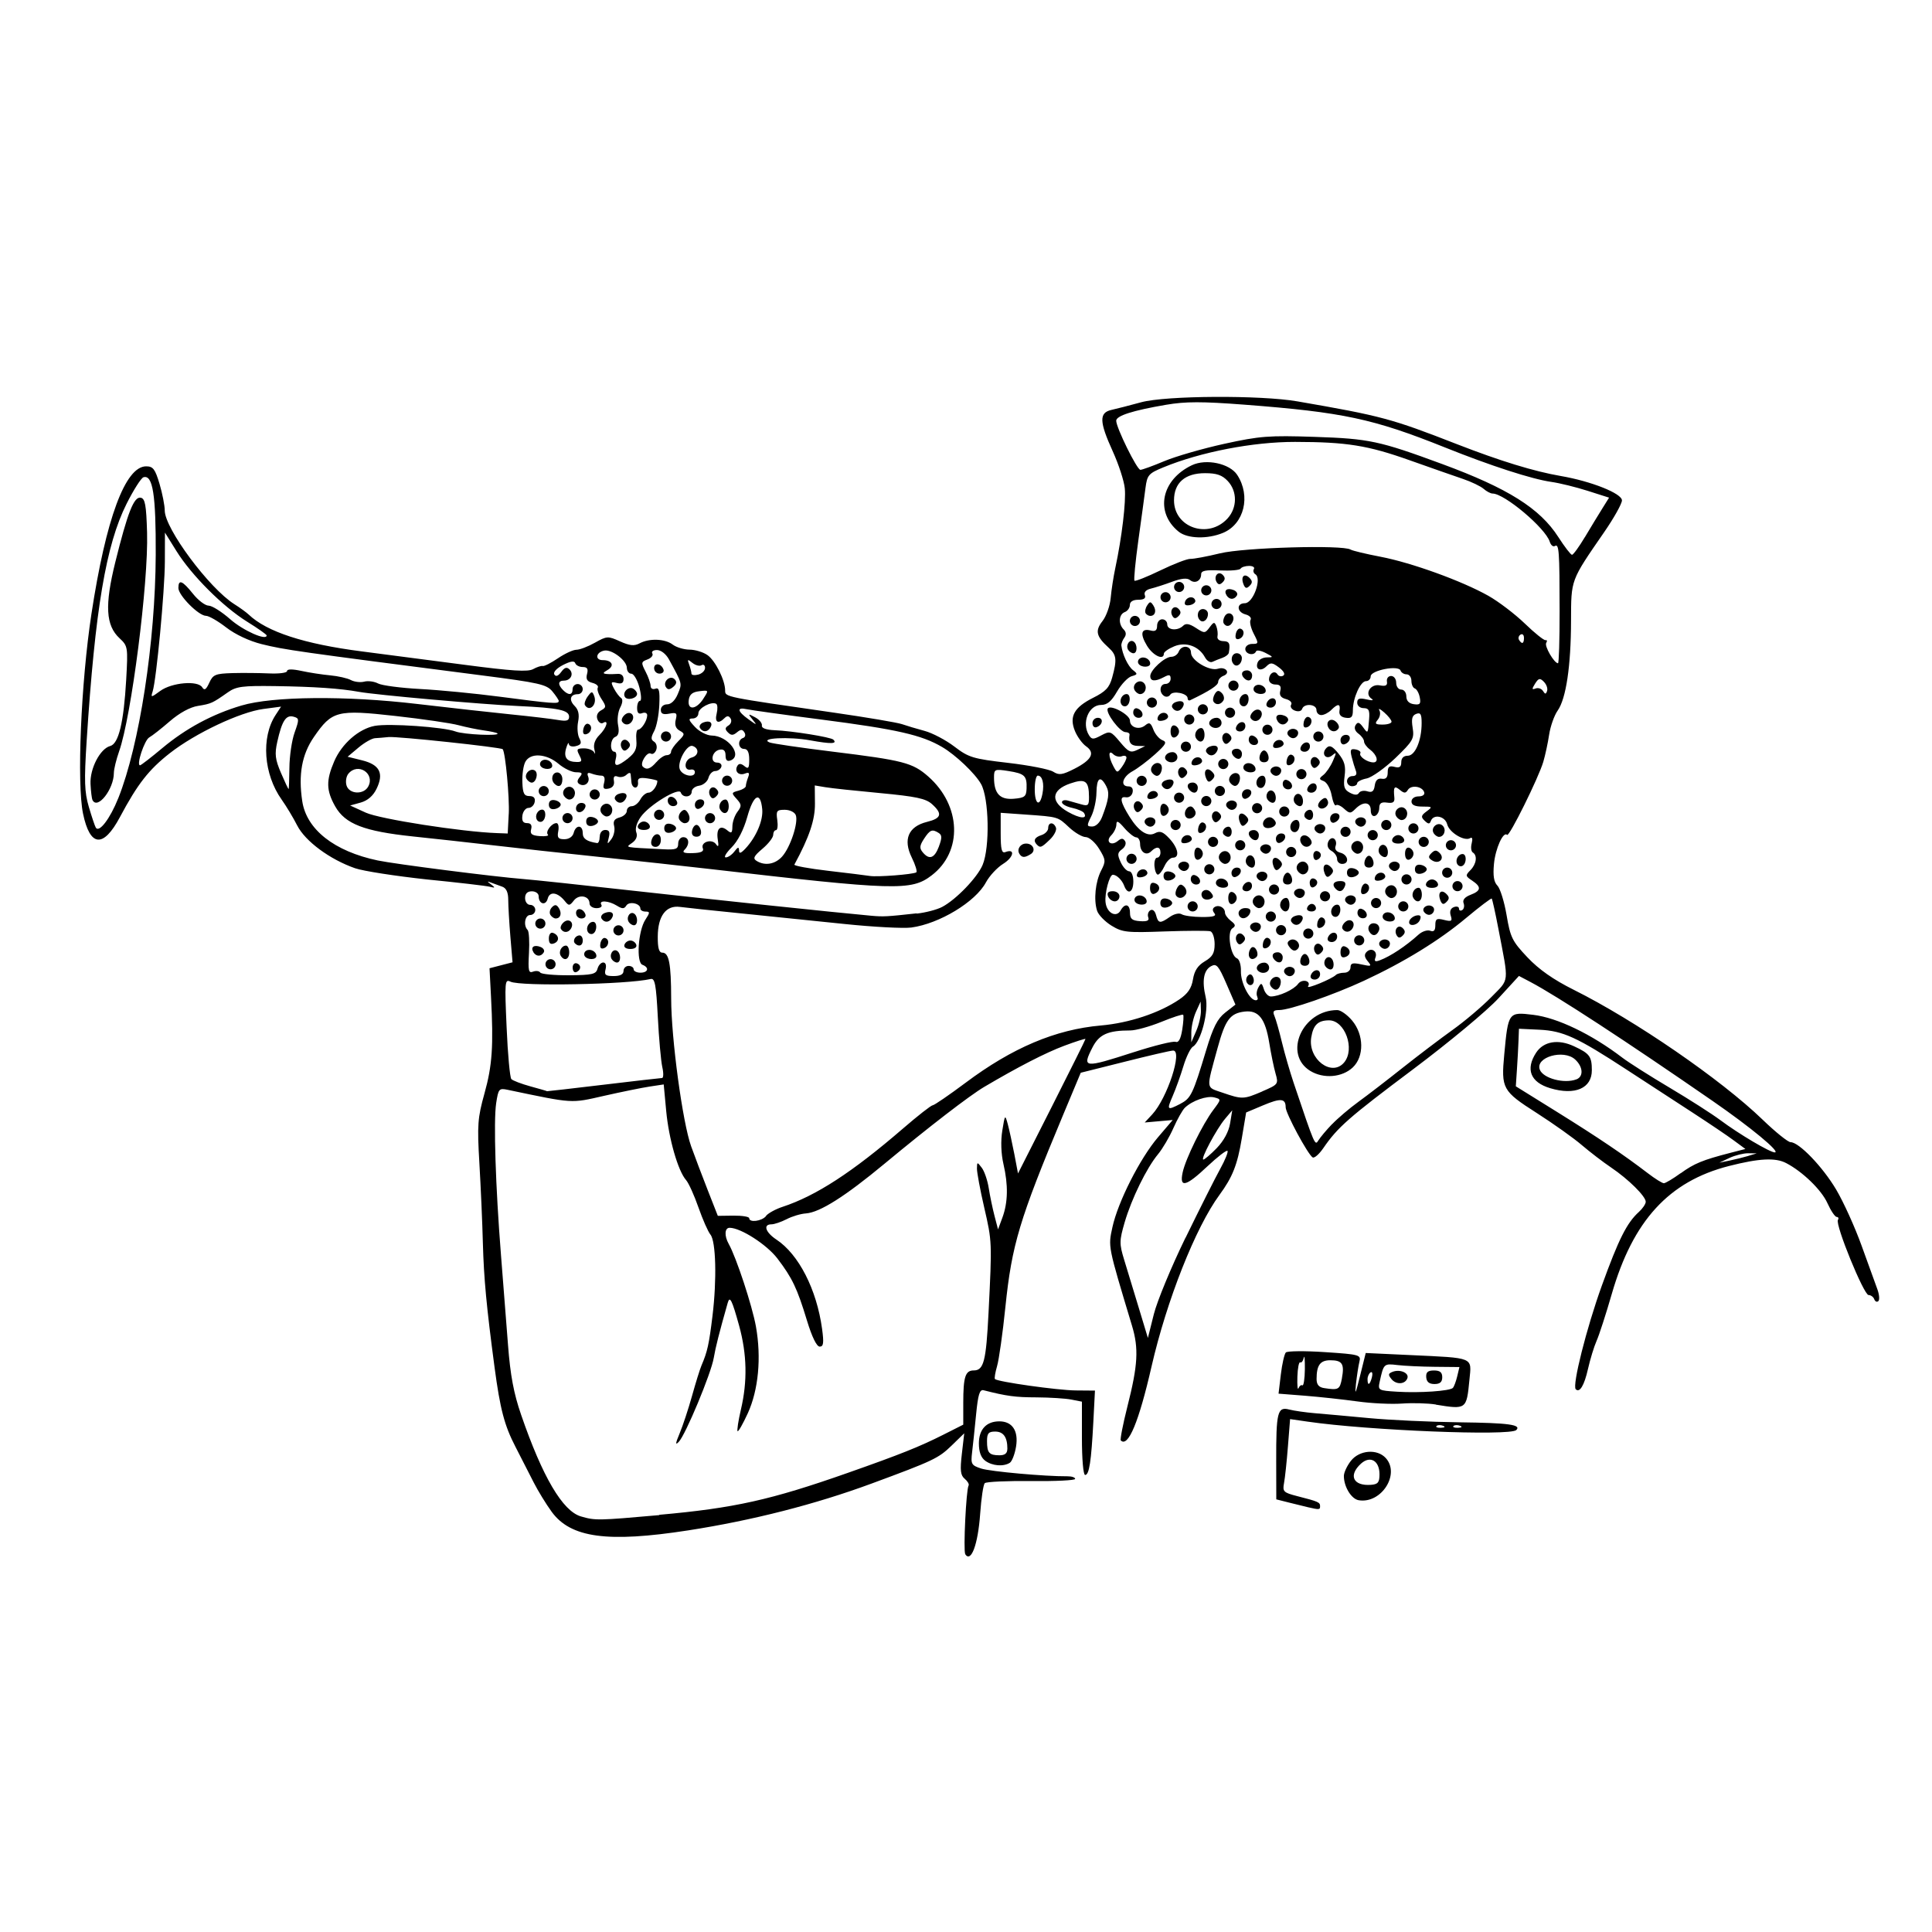 <?xml version="1.0" encoding="UTF-8" standalone="no"?>
<!-- Created with Inkscape (http://www.inkscape.org/) -->
<svg xmlns:dc="http://purl.org/dc/elements/1.1/" xmlns:cc="http://creativecommons.org/ns#" xmlns:rdf="http://www.w3.org/1999/02/22-rdf-syntax-ns#" xmlns:svg="http://www.w3.org/2000/svg" xmlns="http://www.w3.org/2000/svg" version="1.0" width="100%" height="100%" viewBox="0 0 48 48" id="svg2">
<defs id="defs7" />
<path d="m 23.981,38.610 c -0.051,-0.082 0.023,-1.606 0.083,-1.702 0.020,-0.031 -0.023,-0.107 -0.095,-0.167 -0.106,-0.088 -0.120,-0.208 -0.072,-0.620 l 0.059,-0.511 -0.320,0.311 c -0.319,0.309 -0.452,0.373 -1.980,0.937 -1.406,0.519 -2.962,0.916 -4.558,1.164 -2.005,0.310 -2.918,0.186 -3.391,-0.461 -0.140,-0.192 -0.341,-0.521 -0.447,-0.729 -0.105,-0.208 -0.309,-0.608 -0.453,-0.886 -0.275,-0.530 -0.381,-0.933 -0.521,-1.983 -0.200,-1.506 -0.264,-2.190 -0.289,-3.072 -0.013,-0.515 -0.053,-1.413 -0.087,-1.993 -0.056,-0.949 -0.043,-1.123 0.126,-1.730 0.195,-0.698 0.227,-1.182 0.163,-2.400 l -0.037,-0.712 0.286,-0.074 0.286,-0.074 -0.054,-0.640 c -0.029,-0.351 -0.053,-0.763 -0.053,-0.913 0,-0.183 -0.048,-0.289 -0.147,-0.325 -0.081,-0.028 -0.204,-0.073 -0.274,-0.100 -0.112,-0.043 -0.112,-0.037 0,0.047 0.105,0.080 0.098,0.089 -0.042,0.053 -0.092,-0.023 -0.796,-0.105 -1.562,-0.181 C 9.828,21.765 9.030,21.643 8.821,21.571 8.196,21.353 7.585,20.902 7.384,20.509 7.285,20.314 7.111,20.026 6.998,19.867 6.549,19.235 6.483,18.320 6.847,17.764 l 0.136,-0.208 -0.438,0.058 c -0.578,0.076 -1.693,0.603 -2.325,1.098 -0.525,0.411 -0.801,0.765 -1.240,1.588 -0.414,0.776 -0.744,0.744 -0.917,-0.086 -0.156,-0.753 -0.051,-3.253 0.208,-4.956 0.362,-2.376 0.842,-3.672 1.360,-3.672 0.172,0 0.223,0.067 0.333,0.437 0.071,0.240 0.129,0.537 0.129,0.660 0,0.448 1.104,1.933 1.730,2.328 0.139,0.087 0.299,0.204 0.356,0.258 0.449,0.428 1.378,0.731 2.809,0.915 0.580,0.075 1.738,0.226 2.572,0.335 1.167,0.153 1.556,0.178 1.688,0.104 0.094,-0.052 0.201,-0.086 0.237,-0.076 0.036,0.010 0.206,-0.076 0.378,-0.193 0.171,-0.116 0.377,-0.211 0.458,-0.211 0.081,0 0.287,-0.078 0.459,-0.175 0.299,-0.167 0.324,-0.169 0.625,-0.033 0.241,0.108 0.353,0.120 0.486,0.048 0.243,-0.129 0.628,-0.115 0.822,0.031 0.089,0.068 0.278,0.125 0.419,0.126 0.140,0.001 0.340,0.062 0.444,0.135 0.196,0.137 0.440,0.624 0.440,0.880 0,0.163 -0.016,0.159 2.701,0.550 0.812,0.117 1.572,0.246 1.688,0.285 0.115,0.040 0.370,0.116 0.566,0.169 0.195,0.052 0.529,0.228 0.741,0.390 0.355,0.271 0.461,0.303 1.333,0.404 0.520,0.060 1.024,0.159 1.120,0.219 0.147,0.093 0.225,0.082 0.531,-0.073 0.427,-0.218 0.519,-0.395 0.288,-0.557 -0.092,-0.064 -0.217,-0.234 -0.276,-0.377 -0.149,-0.361 -0.024,-0.590 0.450,-0.828 0.312,-0.156 0.405,-0.254 0.474,-0.505 0.123,-0.445 0.110,-0.561 -0.089,-0.741 -0.309,-0.280 -0.341,-0.419 -0.153,-0.659 0.095,-0.120 0.188,-0.381 0.205,-0.578 0.018,-0.197 0.069,-0.529 0.114,-0.738 0.164,-0.769 0.270,-1.655 0.236,-1.984 -0.018,-0.185 -0.153,-0.599 -0.299,-0.919 -0.335,-0.737 -0.343,-0.959 -0.032,-1.029 0.127,-0.028 0.460,-0.114 0.738,-0.190 0.615,-0.167 2.968,-0.181 3.883,-0.022 2.090,0.362 2.329,0.426 3.962,1.063 1.076,0.419 1.918,0.677 2.580,0.791 0.757,0.130 1.520,0.434 1.520,0.606 0,0.081 -0.199,0.438 -0.443,0.791 -0.839,1.216 -0.819,1.165 -0.822,2.201 -0.002,1.121 -0.123,1.934 -0.332,2.230 -0.085,0.120 -0.180,0.389 -0.212,0.598 -0.031,0.209 -0.097,0.512 -0.145,0.675 -0.117,0.396 -0.846,1.869 -0.899,1.815 -0.095,-0.095 -0.291,0.338 -0.327,0.723 -0.027,0.294 -0.002,0.449 0.086,0.538 0.068,0.069 0.171,0.399 0.228,0.734 0.093,0.553 0.140,0.648 0.518,1.048 0.285,0.302 0.645,0.554 1.150,0.806 1.523,0.760 3.659,2.228 4.692,3.226 0.319,0.308 0.632,0.560 0.696,0.560 0.208,0 0.794,0.608 1.132,1.177 0.182,0.307 0.468,0.937 0.634,1.400 0.166,0.462 0.342,0.947 0.390,1.077 0.048,0.130 0.059,0.263 0.024,0.295 -0.034,0.031 -0.080,0.011 -0.101,-0.046 -0.020,-0.057 -0.084,-0.105 -0.142,-0.105 -0.118,0 -0.833,-1.750 -0.761,-1.866 0.025,-0.040 0.011,-0.074 -0.030,-0.074 -0.042,0 -0.146,-0.155 -0.232,-0.345 -0.147,-0.327 -0.618,-0.783 -1.025,-0.994 -0.267,-0.139 -0.671,-0.118 -1.420,0.073 -1.492,0.381 -2.386,1.357 -2.912,3.180 -0.144,0.499 -0.314,1.023 -0.377,1.164 -0.062,0.140 -0.159,0.455 -0.214,0.699 -0.093,0.412 -0.207,0.600 -0.304,0.503 -0.092,-0.091 0.268,-1.521 0.648,-2.573 0.417,-1.153 0.622,-1.562 0.920,-1.831 0.094,-0.085 0.171,-0.199 0.171,-0.253 0,-0.136 -0.430,-0.561 -0.861,-0.852 -0.199,-0.134 -0.527,-0.386 -0.729,-0.558 -0.201,-0.173 -0.705,-0.531 -1.120,-0.797 -0.851,-0.544 -0.884,-0.605 -0.805,-1.455 0.098,-1.050 0.104,-1.058 0.719,-0.983 0.601,0.072 1.450,0.481 2.214,1.064 0.157,0.120 0.686,0.456 1.173,0.745 0.487,0.289 1.057,0.654 1.266,0.810 0.456,0.341 1.230,0.799 1.349,0.799 0.156,0 -0.597,-0.624 -1.550,-1.282 -2.143,-1.482 -3.865,-2.606 -4.519,-2.951 l -0.287,-0.151 -0.508,0.554 c -0.280,0.306 -1.229,1.095 -2.118,1.762 -1.605,1.203 -1.879,1.443 -2.236,1.964 -0.104,0.151 -0.222,0.254 -0.264,0.228 -0.120,-0.074 -0.670,-1.096 -0.670,-1.245 0,-0.222 -0.124,-0.233 -0.564,-0.047 l -0.418,0.176 -0.108,0.644 c -0.110,0.660 -0.230,0.961 -0.554,1.403 -0.593,0.806 -1.312,2.622 -1.688,4.263 -0.314,1.375 -0.582,2.020 -0.764,1.838 -0.021,-0.021 0.052,-0.398 0.163,-0.838 0.263,-1.035 0.286,-1.445 0.115,-2.013 -0.605,-2.009 -0.593,-1.952 -0.486,-2.447 0.137,-0.629 0.685,-1.710 1.132,-2.234 l 0.366,-0.429 -0.348,0.031 -0.348,0.031 0.186,-0.200 c 0.374,-0.403 0.764,-1.595 0.519,-1.587 -0.063,0.001 -0.605,0.127 -1.204,0.278 l -1.090,0.273 -0.440,1.052 c -1.085,2.596 -1.273,3.223 -1.432,4.766 -0.066,0.650 -0.160,1.312 -0.207,1.471 -0.046,0.159 -0.070,0.304 -0.053,0.321 0.069,0.069 1.556,0.279 2.006,0.283 l 0.479,0.004 -0.040,0.774 c -0.052,0.987 -0.103,1.322 -0.204,1.322 -0.046,0 -0.080,-0.390 -0.080,-0.918 V 34.824 l -0.263,-0.052 c -0.145,-0.028 -0.534,-0.053 -0.865,-0.055 -0.525,-0.001 -0.741,-0.030 -1.316,-0.177 -0.097,-0.024 -0.137,0.107 -0.185,0.601 -0.034,0.348 -0.079,0.774 -0.100,0.946 -0.034,0.289 -0.017,0.319 0.228,0.399 0.230,0.074 1.578,0.196 2.144,0.192 0.104,-5.92e-4 0.189,0.028 0.189,0.065 0,0.036 -0.490,0.060 -1.090,0.053 -0.599,-0.006 -1.120,0.017 -1.156,0.053 -0.036,0.036 -0.087,0.377 -0.114,0.760 -0.055,0.774 -0.230,1.236 -0.377,0.997 z m -7.603,-0.975 c 1.862,-0.166 2.773,-0.369 4.685,-1.042 1.313,-0.462 1.782,-0.650 2.370,-0.946 l 0.499,-0.252 v -0.540 c 0,-0.647 0.051,-0.807 0.259,-0.807 0.250,0 0.308,-0.225 0.369,-1.435 0.088,-1.757 0.088,-1.765 -0.107,-2.611 -0.101,-0.437 -0.182,-0.874 -0.181,-0.970 0.002,-0.167 0.007,-0.168 0.120,-0.019 0.065,0.085 0.143,0.313 0.173,0.506 0.030,0.192 0.095,0.502 0.143,0.688 l 0.088,0.337 0.109,-0.295 c 0.138,-0.376 0.147,-0.806 0.025,-1.331 -0.059,-0.256 -0.070,-0.574 -0.028,-0.829 0.064,-0.400 0.069,-0.405 0.136,-0.160 0.037,0.139 0.110,0.472 0.162,0.739 l 0.092,0.486 0.838,-1.655 c 0.460,-0.910 0.838,-1.668 0.838,-1.685 0,-0.016 -0.237,0.059 -0.528,0.168 -0.469,0.176 -1.141,0.522 -1.988,1.022 -0.362,0.214 -1.370,0.990 -2.475,1.907 -0.986,0.818 -1.607,1.210 -1.954,1.236 -0.129,0.008 -0.346,0.073 -0.481,0.144 -0.135,0.069 -0.305,0.127 -0.376,0.127 -0.214,0 -0.148,0.199 0.124,0.379 0.554,0.366 1.000,1.238 1.134,2.216 0.048,0.354 0.036,0.443 -0.059,0.443 -0.075,0 -0.192,-0.239 -0.318,-0.654 -0.243,-0.799 -0.364,-1.052 -0.734,-1.537 -0.263,-0.344 -0.909,-0.760 -1.185,-0.761 -0.125,-5.92e-4 -0.137,0.198 -0.023,0.401 0.187,0.331 0.583,1.534 0.676,2.051 0.138,0.776 0.063,1.574 -0.202,2.156 -0.121,0.264 -0.236,0.465 -0.254,0.446 -0.018,-0.019 0.018,-0.262 0.083,-0.540 0.165,-0.702 0.150,-1.374 -0.044,-2.080 -0.179,-0.647 -0.232,-0.752 -0.284,-0.569 -0.212,0.747 -0.301,1.097 -0.347,1.368 -0.066,0.388 -0.699,1.907 -0.868,2.084 -0.091,0.095 -0.085,0.043 0.021,-0.211 0.078,-0.185 0.216,-0.603 0.307,-0.928 0.090,-0.324 0.196,-0.666 0.236,-0.759 0.147,-0.344 0.186,-0.522 0.272,-1.224 0.111,-0.906 0.086,-1.861 -0.050,-2.026 -0.058,-0.069 -0.192,-0.373 -0.298,-0.675 -0.105,-0.301 -0.244,-0.608 -0.308,-0.680 -0.200,-0.228 -0.428,-1.022 -0.493,-1.713 l -0.062,-0.663 -0.350,0.053 c -0.192,0.029 -0.702,0.133 -1.131,0.230 -0.836,0.190 -0.745,0.196 -2.399,-0.150 -0.212,-0.044 -0.228,-0.024 -0.283,0.335 -0.067,0.450 -0.016,2.055 0.120,3.772 0.053,0.673 0.132,1.679 0.175,2.237 0.057,0.748 0.142,1.200 0.325,1.730 0.532,1.545 1.032,2.394 1.487,2.526 0.357,0.104 0.421,0.102 1.947,-0.033 z m 13.077,-6.883 c 0.350,-0.719 0.738,-1.490 0.861,-1.712 0.123,-0.222 0.204,-0.424 0.180,-0.447 -0.024,-0.024 -0.247,0.148 -0.496,0.382 -0.537,0.508 -0.703,0.548 -0.617,0.152 0.072,-0.337 0.493,-1.194 0.762,-1.552 0.197,-0.263 0.198,-0.265 0.024,-0.310 -0.183,-0.047 -0.545,0.078 -0.731,0.256 -0.059,0.057 -0.188,0.285 -0.286,0.507 -0.097,0.221 -0.269,0.513 -0.381,0.648 -0.283,0.340 -0.658,1.105 -0.830,1.695 -0.132,0.455 -0.133,0.531 -0.013,0.923 0.072,0.235 0.235,0.769 0.361,1.187 l 0.230,0.760 0.148,-0.591 c 0.081,-0.324 0.435,-1.179 0.786,-1.899 z M 19.033,30.206 c 0.056,-0.066 0.239,-0.167 0.408,-0.222 0.836,-0.276 1.731,-0.858 2.991,-1.944 0.369,-0.319 0.703,-0.580 0.741,-0.580 0.037,0 0.404,-0.251 0.815,-0.558 1.161,-0.870 2.235,-1.325 3.363,-1.424 0.705,-0.062 1.449,-0.309 1.946,-0.645 0.214,-0.145 0.306,-0.279 0.342,-0.501 0.035,-0.215 0.120,-0.345 0.294,-0.448 0.192,-0.113 0.244,-0.204 0.244,-0.428 0,-0.156 -0.047,-0.299 -0.105,-0.318 -0.057,-0.018 -0.567,-0.017 -1.133,0.003 -0.946,0.035 -1.052,0.023 -1.325,-0.144 -0.163,-0.101 -0.324,-0.267 -0.357,-0.369 -0.088,-0.273 -0.043,-0.721 0.102,-1.002 0.118,-0.228 0.114,-0.268 -0.052,-0.538 -0.098,-0.160 -0.249,-0.291 -0.333,-0.291 -0.083,0 -0.268,-0.107 -0.409,-0.238 -0.289,-0.270 -0.263,-0.263 -1.091,-0.322 l -0.612,-0.043 v 0.510 c 0,0.403 0.024,0.501 0.118,0.465 0.249,-0.095 0.207,0.128 -0.054,0.291 -0.151,0.093 -0.344,0.301 -0.430,0.461 -0.259,0.485 -1.156,1.028 -1.853,1.123 -0.194,0.026 -0.943,-0.013 -1.663,-0.088 -0.719,-0.075 -1.878,-0.194 -2.574,-0.264 -0.696,-0.069 -1.376,-0.142 -1.510,-0.160 -0.347,-0.048 -0.551,0.222 -0.554,0.735 -0.002,0.286 0.030,0.401 0.113,0.401 0.166,0 0.218,0.271 0.220,1.139 0.001,0.995 0.284,3.084 0.496,3.672 0.091,0.255 0.279,0.748 0.415,1.096 l 0.248,0.632 0.390,-0.005 c 0.214,-0.002 0.390,0.026 0.390,0.064 0,0.115 0.310,0.076 0.418,-0.053 z m 6.293,-8.995 c -0.069,-0.112 0.024,-0.253 0.169,-0.253 0.172,0 0.250,0.176 0.115,0.261 -0.152,0.096 -0.221,0.094 -0.285,-0.008 z m 0.436,-0.225 c -0.099,-0.099 -0.060,-0.183 0.112,-0.238 0.092,-0.029 0.168,-0.108 0.168,-0.174 0,-0.151 0.136,-0.159 0.193,-0.011 0.023,0.060 -0.044,0.193 -0.150,0.295 -0.209,0.201 -0.239,0.213 -0.323,0.128 z m 15.992,8.165 c 0.341,-0.247 0.544,-0.330 1.244,-0.511 l 0.366,-0.094 -0.281,-0.207 C 42.930,28.224 42.461,27.908 42.044,27.637 41.625,27.366 40.896,26.891 40.422,26.581 39.178,25.768 38.834,25.611 38.244,25.583 l -0.506,-0.024 -0.011,0.295 c -0.006,0.162 -0.023,0.485 -0.039,0.715 l -0.028,0.420 1.020,0.634 c 1.035,0.644 1.662,1.068 2.257,1.523 0.180,0.139 0.361,0.251 0.401,0.251 0.039,0 0.227,-0.111 0.416,-0.249 z m -3.242,-2.116 c -0.489,-0.146 -0.616,-0.470 -0.347,-0.882 0.184,-0.281 0.546,-0.343 0.939,-0.160 0.391,0.182 0.444,0.252 0.445,0.596 0.001,0.451 -0.419,0.632 -1.038,0.446 z m 0.653,-0.218 c 0.183,-0.070 0.167,-0.314 -0.033,-0.496 -0.288,-0.260 -0.994,-0.055 -0.876,0.254 0.083,0.217 0.608,0.357 0.909,0.241 z m 4.270,1.901 0.211,-0.063 -0.211,-0.003 c -0.116,-0.001 -0.325,0.050 -0.464,0.115 l -0.253,0.119 0.253,-0.052 c 0.139,-0.028 0.347,-0.081 0.464,-0.115 z M 30.230,28.524 c 0.173,-0.179 0.297,-0.407 0.331,-0.612 l 0.054,-0.327 -0.178,0.211 c -0.214,0.254 -0.619,1.013 -0.540,1.013 0.030,0 0.181,-0.128 0.333,-0.285 z m 2.864,-0.592 c 0.139,-0.146 0.435,-0.398 0.657,-0.559 0.222,-0.161 0.716,-0.541 1.097,-0.844 0.381,-0.302 0.940,-0.726 1.242,-0.942 0.301,-0.215 0.733,-0.581 0.960,-0.813 0.458,-0.470 0.442,-0.314 0.176,-1.704 -0.075,-0.394 -0.150,-0.729 -0.165,-0.745 -0.014,-0.015 -0.301,0.202 -0.637,0.483 -0.666,0.558 -1.537,1.094 -2.540,1.560 -0.759,0.352 -1.840,0.726 -2.101,0.726 -0.143,0 -0.170,0.032 -0.120,0.147 0.035,0.081 0.119,0.375 0.186,0.654 0.067,0.278 0.199,0.734 0.293,1.013 0.530,1.572 0.527,1.563 0.614,1.423 0.046,-0.075 0.198,-0.256 0.337,-0.401 z m -0.537,-1.323 c -0.687,-0.417 -0.203,-1.514 0.668,-1.514 0.082,0 0.247,0.116 0.367,0.259 0.296,0.352 0.304,0.896 0.017,1.166 -0.264,0.249 -0.725,0.287 -1.053,0.088 z m 0.838,-0.213 c 0.278,-0.334 0.020,-1.049 -0.377,-1.046 -0.274,0.002 -0.390,0.114 -0.441,0.427 -0.086,0.537 0.511,0.988 0.819,0.618 z m -4.066,1.025 c 0.259,-0.134 0.309,-0.238 0.638,-1.330 0.172,-0.571 0.278,-0.780 0.474,-0.934 l 0.253,-0.198 -0.225,-0.519 c -0.194,-0.448 -0.246,-0.508 -0.377,-0.437 -0.188,0.100 -0.234,0.363 -0.137,0.772 0.081,0.342 -0.117,1.112 -0.318,1.229 -0.059,0.035 -0.166,0.253 -0.236,0.486 -0.070,0.231 -0.189,0.564 -0.265,0.738 -0.154,0.354 -0.141,0.367 0.194,0.194 z m 2.031,-0.306 c 0.399,-0.172 0.406,-0.181 0.331,-0.443 -0.042,-0.146 -0.113,-0.490 -0.157,-0.764 -0.098,-0.602 -0.266,-0.816 -0.611,-0.776 -0.361,0.042 -0.480,0.201 -0.672,0.903 -0.288,1.053 -0.297,0.967 0.112,1.109 0.501,0.172 0.532,0.172 0.997,-0.027 z M 14.984,26.951 c 0.766,-0.092 1.424,-0.167 1.463,-0.168 0.038,0 0.042,-0.123 0.007,-0.274 -0.033,-0.151 -0.084,-0.711 -0.111,-1.245 -0.042,-0.803 -0.072,-0.965 -0.177,-0.941 -0.587,0.137 -3.235,0.187 -3.484,0.066 -0.140,-0.069 -0.146,-0.002 -0.095,1.139 0.028,0.666 0.082,1.243 0.117,1.281 0.035,0.038 0.250,0.120 0.476,0.182 0.226,0.062 0.411,0.115 0.411,0.120 0,0.003 0.626,-0.068 1.392,-0.160 z m 13.179,-0.808 c 0.513,-0.166 0.983,-0.282 1.044,-0.259 0.074,0.028 0.127,-0.067 0.165,-0.300 0.030,-0.188 0.040,-0.356 0.023,-0.373 -0.016,-0.017 -0.264,0.063 -0.549,0.180 -0.285,0.115 -0.629,0.210 -0.763,0.210 -0.558,0 -0.775,0.097 -0.941,0.422 -0.262,0.515 -0.217,0.519 1.022,0.119 z m 1.673,-1.037 -0.007,-0.222 -0.115,0.253 c -0.063,0.139 -0.115,0.367 -0.116,0.506 l -5.92e-4,0.253 0.123,-0.284 c 0.068,-0.156 0.120,-0.383 0.116,-0.506 z m 1.400,-0.348 c -0.028,-0.046 -0.015,-0.147 0.027,-0.224 0.070,-0.125 0.085,-0.120 0.137,0.041 0.031,0.100 0.110,0.182 0.173,0.182 0.202,0 0.573,-0.170 0.676,-0.311 0.100,-0.137 0.336,-0.079 0.249,0.061 -0.047,0.078 0.593,-0.186 0.692,-0.285 0.030,-0.030 0.124,-0.055 0.209,-0.055 0.085,0 0.154,-0.060 0.154,-0.133 0,-0.106 0.055,-0.121 0.272,-0.073 0.247,0.054 0.262,0.047 0.155,-0.081 -0.083,-0.100 -0.091,-0.167 -0.026,-0.231 0.119,-0.119 0.279,-0.014 0.218,0.143 -0.035,0.092 -0.007,0.110 0.109,0.066 0.260,-0.096 0.648,-0.353 0.962,-0.638 0.088,-0.079 0.218,-0.123 0.289,-0.096 0.091,0.034 0.128,-0.004 0.128,-0.137 0,-0.158 0.033,-0.178 0.217,-0.132 0.187,0.047 0.210,0.031 0.166,-0.107 -0.033,-0.104 -0.005,-0.180 0.077,-0.211 0.070,-0.027 0.128,-0.010 0.128,0.037 0,0.047 0.036,0.063 0.081,0.036 0.044,-0.027 0.059,-0.105 0.033,-0.172 -0.030,-0.078 0.030,-0.152 0.172,-0.206 0.266,-0.101 0.277,-0.197 0.039,-0.355 -0.166,-0.110 -0.169,-0.129 -0.042,-0.257 0.151,-0.151 0.180,-0.366 0.061,-0.440 -0.042,-0.026 -0.055,-0.128 -0.028,-0.229 0.028,-0.111 0.014,-0.161 -0.038,-0.128 -0.141,0.088 -0.520,-0.139 -0.571,-0.343 -0.051,-0.204 -0.340,-0.264 -0.406,-0.084 -0.030,0.083 -0.063,0.082 -0.154,-0.005 -0.098,-0.094 -0.090,-0.130 0.047,-0.232 0.154,-0.113 0.148,-0.120 -0.105,-0.120 -0.183,0 -0.269,-0.040 -0.269,-0.126 0,-0.072 0.075,-0.127 0.175,-0.127 0.103,0 0.161,-0.043 0.140,-0.105 -0.049,-0.147 -0.324,-0.186 -0.405,-0.056 -0.054,0.088 -0.092,0.088 -0.200,-0.001 -0.136,-0.113 -0.163,-0.075 -0.136,0.191 0.011,0.115 -0.032,0.147 -0.179,0.126 -0.145,-0.020 -0.195,0.013 -0.196,0.134 -5.92e-4,0.088 -0.048,0.177 -0.106,0.196 -0.062,0.020 -0.105,-0.037 -0.105,-0.140 0,-0.209 -0.187,-0.228 -0.377,-0.039 -0.125,0.125 -0.148,0.125 -0.287,-5.92e-4 -0.082,-0.075 -0.173,-0.113 -0.201,-0.085 -0.028,0.027 -0.076,-0.083 -0.107,-0.247 -0.030,-0.164 -0.118,-0.322 -0.195,-0.352 -0.123,-0.047 -0.124,-0.065 -0.011,-0.153 0.069,-0.054 0.176,-0.209 0.236,-0.346 0.095,-0.214 0.093,-0.233 -0.014,-0.143 -0.158,0.131 -0.289,-0.042 -0.141,-0.187 0.076,-0.075 0.146,-0.040 0.295,0.144 0.152,0.189 0.185,0.312 0.152,0.561 -0.034,0.260 -0.011,0.335 0.130,0.411 0.120,0.063 0.191,0.065 0.228,0.004 0.030,-0.048 0.124,-0.065 0.209,-0.038 0.115,0.036 0.162,5.92e-4 0.182,-0.144 0.018,-0.130 0.075,-0.185 0.175,-0.169 0.102,0.017 0.147,-0.030 0.147,-0.157 0,-0.140 0.038,-0.172 0.168,-0.138 0.125,0.033 0.169,0.002 0.169,-0.116 0,-0.102 0.058,-0.160 0.160,-0.160 0.185,0 0.346,-0.377 0.346,-0.812 0,-0.222 -0.027,-0.269 -0.135,-0.228 -0.102,0.039 -0.124,0.123 -0.088,0.346 0.043,0.270 0.010,0.328 -0.430,0.752 -0.263,0.251 -0.584,0.480 -0.713,0.506 -0.130,0.026 -0.236,0.080 -0.236,0.120 0,0.040 -0.056,0.073 -0.126,0.073 -0.069,0 -0.126,-0.056 -0.126,-0.126 0,-0.069 0.060,-0.126 0.135,-0.126 0.089,0 0.118,-0.045 0.084,-0.134 -0.028,-0.073 -0.075,-0.230 -0.104,-0.346 -0.043,-0.173 -0.025,-0.206 0.099,-0.182 0.084,0.015 0.137,0.059 0.117,0.095 -0.042,0.076 0.168,0.225 0.322,0.227 0.144,0.001 0.095,-0.185 -0.083,-0.320 -0.081,-0.060 -0.147,-0.151 -0.147,-0.201 0,-0.050 -0.062,-0.137 -0.139,-0.193 -0.086,-0.063 -0.113,-0.144 -0.071,-0.212 0.052,-0.085 0.092,-0.075 0.181,0.045 0.128,0.175 0.124,0.180 0.155,-0.193 0.018,-0.220 -0.008,-0.274 -0.136,-0.274 -0.089,0 -0.159,-0.059 -0.159,-0.135 0,-0.105 0.052,-0.123 0.232,-0.082 0.140,0.033 0.189,0.025 0.123,-0.018 -0.181,-0.121 -0.024,-0.375 0.205,-0.331 0.149,0.028 0.194,0.003 0.178,-0.097 -0.012,-0.075 0.034,-0.136 0.104,-0.136 0.070,0 0.126,0.075 0.126,0.169 0,0.093 0.056,0.169 0.126,0.169 0.070,0 0.126,0.075 0.126,0.168 0,0.109 0.065,0.178 0.186,0.195 0.153,0.021 0.179,-0.007 0.148,-0.168 -0.020,-0.107 -0.076,-0.207 -0.123,-0.223 -0.046,-0.015 -0.085,-0.101 -0.085,-0.189 0,-0.089 -0.053,-0.162 -0.119,-0.162 -0.065,0 -0.133,-0.042 -0.151,-0.094 -0.047,-0.141 -0.742,-0.006 -0.742,0.144 0,0.065 -0.052,0.119 -0.116,0.119 -0.137,0 -0.326,0.418 -0.326,0.722 0,0.170 -0.036,0.209 -0.179,0.188 -0.117,-0.016 -0.170,-0.076 -0.154,-0.173 0.030,-0.180 -0.038,-0.188 -0.205,-0.020 -0.069,0.069 -0.180,0.126 -0.247,0.126 -0.066,0 -0.120,-0.056 -0.120,-0.126 0,-0.149 -0.308,-0.172 -0.356,-0.027 -0.018,0.057 -0.095,0.075 -0.181,0.042 -0.081,-0.030 -0.123,-0.097 -0.092,-0.147 0.031,-0.050 -0.024,-0.111 -0.127,-0.139 -0.128,-0.033 -0.172,-0.095 -0.143,-0.205 0.029,-0.112 -0.004,-0.157 -0.120,-0.157 -0.088,0 -0.160,-0.054 -0.160,-0.121 0,-0.156 0.141,-0.244 0.211,-0.131 0.029,0.047 0.094,0.062 0.143,0.031 0.055,-0.034 0.014,-0.112 -0.105,-0.202 -0.167,-0.126 -0.212,-0.130 -0.313,-0.029 -0.141,0.141 -0.285,0.077 -0.218,-0.097 0.026,-0.068 0.128,-0.124 0.228,-0.125 0.169,-0.001 0.167,-0.007 -0.030,-0.110 -0.115,-0.059 -0.223,-0.078 -0.238,-0.040 -0.049,0.120 -0.267,0.072 -0.267,-0.058 0,-0.070 0.075,-0.127 0.170,-0.127 0.163,0 0.165,-0.011 0.039,-0.255 -0.072,-0.140 -0.108,-0.295 -0.078,-0.343 0.029,-0.048 -0.026,-0.108 -0.123,-0.134 -0.220,-0.057 -0.234,-0.279 -0.018,-0.279 0.205,0 0.428,-0.615 0.260,-0.719 -0.046,-0.028 -0.062,-0.087 -0.036,-0.130 0.026,-0.043 -0.027,-0.078 -0.120,-0.078 -0.092,0 -0.188,0.030 -0.211,0.068 -0.023,0.037 -0.253,0.057 -0.511,0.045 -0.357,-0.017 -0.469,0.005 -0.469,0.095 0,0.164 -0.155,0.244 -0.278,0.143 -0.068,-0.056 -0.211,-0.043 -0.439,0.041 -0.185,0.069 -0.425,0.146 -0.532,0.172 -0.120,0.028 -0.178,0.090 -0.150,0.162 0.030,0.078 -0.022,0.115 -0.164,0.115 -0.130,0 -0.208,0.048 -0.208,0.129 0,0.071 -0.056,0.151 -0.126,0.177 -0.150,0.057 -0.166,0.294 -0.028,0.432 0.064,0.064 0.069,0.134 0.015,0.207 -0.044,0.059 -0.077,0.146 -0.072,0.193 0.024,0.216 0.165,0.515 0.288,0.610 0.121,0.094 0.118,0.109 -0.034,0.152 -0.092,0.026 -0.255,0.198 -0.361,0.380 -0.140,0.244 -0.246,0.333 -0.396,0.333 -0.312,0 -0.492,0.451 -0.300,0.755 0.068,0.107 0.107,0.107 0.304,0.001 0.217,-0.115 0.237,-0.108 0.466,0.165 0.211,0.253 0.263,0.276 0.432,0.194 l 0.192,-0.092 -0.189,-0.005 c -0.169,-0.005 -0.230,-0.089 -0.199,-0.279 0.005,-0.034 -0.039,-0.063 -0.100,-0.063 -0.139,0 -0.503,-0.484 -0.441,-0.586 0.067,-0.109 0.551,0.153 0.551,0.299 0,0.170 0.230,0.242 0.379,0.118 0.102,-0.085 0.138,-0.066 0.203,0.105 0.043,0.114 0.144,0.233 0.224,0.264 0.121,0.046 0.092,0.102 -0.183,0.350 -0.180,0.162 -0.432,0.352 -0.560,0.422 -0.251,0.138 -0.314,0.376 -0.099,0.376 0.081,0 0.121,0.056 0.102,0.147 -0.017,0.084 -0.091,0.137 -0.173,0.123 -0.160,-0.027 -0.129,0.123 0.100,0.489 0.225,0.358 0.448,0.502 0.628,0.405 0.126,-0.067 0.199,-0.040 0.359,0.131 0.220,0.237 0.263,0.476 0.086,0.476 -0.062,0 -0.156,0.094 -0.209,0.211 -0.052,0.115 -0.126,0.210 -0.163,0.210 -0.037,0 -0.075,-0.094 -0.085,-0.210 -0.009,-0.116 0.020,-0.211 0.066,-0.211 0.045,0 0.083,-0.057 0.083,-0.126 0,-0.150 -0.098,-0.163 -0.229,-0.033 -0.123,0.124 -0.277,0.022 -0.277,-0.183 0,-0.089 -0.043,-0.163 -0.095,-0.163 -0.052,0 -0.185,-0.104 -0.295,-0.231 -0.150,-0.175 -0.199,-0.197 -0.199,-0.090 0,0.078 -0.057,0.198 -0.127,0.269 -0.156,0.155 -0.006,0.283 0.165,0.140 0.086,-0.071 0.131,-0.070 0.178,0.006 0.035,0.056 0.002,0.144 -0.075,0.201 -0.116,0.085 -0.121,0.135 -0.033,0.324 0.056,0.122 0.150,0.223 0.208,0.224 0.060,0 0.105,0.107 0.105,0.253 0,0.276 -0.141,0.341 -0.228,0.105 -0.052,-0.140 -0.184,-0.270 -0.280,-0.272 -0.085,-0.002 -0.209,0.463 -0.182,0.687 0.030,0.264 0.267,0.390 0.374,0.200 0.106,-0.191 0.233,-0.158 0.233,0.059 5.91e-4,0.150 0.052,0.193 0.249,0.207 0.179,0.012 0.236,-0.014 0.204,-0.097 -0.023,-0.063 -5.92e-4,-0.141 0.052,-0.173 0.056,-0.034 0.114,0.013 0.142,0.118 0.055,0.211 0.099,0.217 0.345,0.045 0.107,-0.075 0.233,-0.102 0.293,-0.064 0.057,0.036 0.282,0.067 0.499,0.068 0.289,0.001 0.372,-0.024 0.312,-0.096 -0.052,-0.063 -0.049,-0.117 0.007,-0.152 0.107,-0.066 0.257,0.015 0.257,0.140 0,0.050 0.066,0.141 0.147,0.204 0.118,0.090 0.125,0.127 0.036,0.186 -0.137,0.091 -0.047,0.682 0.114,0.744 0.059,0.022 0.104,0.165 0.099,0.320 -0.008,0.287 0.214,0.722 0.369,0.722 0.047,0 0.063,-0.037 0.035,-0.084 z m 0.333,-0.261 c -0.072,-0.117 0.088,-0.282 0.204,-0.210 0.097,0.060 0.034,0.302 -0.077,0.302 -0.039,0 -0.095,-0.040 -0.127,-0.091 z m -0.590,-0.082 c -0.031,-0.051 -0.020,-0.130 0.025,-0.176 0.053,-0.053 0.099,-0.037 0.132,0.047 0.059,0.153 -0.075,0.263 -0.157,0.128 z m 1.585,-0.178 c 0.052,-0.156 0.233,-0.182 0.233,-0.033 0,0.073 -0.060,0.133 -0.133,0.133 -0.073,0 -0.118,-0.044 -0.099,-0.099 z m -0.648,-0.062 c -0.062,-0.101 0.096,-0.201 0.208,-0.131 0.094,0.058 0.031,0.209 -0.085,0.209 -0.041,0 -0.096,-0.034 -0.123,-0.078 z m -0.663,-0.060 c -0.078,-0.078 0.016,-0.199 0.157,-0.199 0.066,0 0.121,0.057 0.121,0.127 0,0.127 -0.178,0.173 -0.279,0.072 z m 1.672,-0.114 c -0.068,-0.111 0.032,-0.269 0.132,-0.207 0.102,0.063 0.102,0.292 -5.91e-4,0.292 -0.043,0 -0.102,-0.037 -0.131,-0.084 z M 32.308,23.848 c 0.015,-0.081 0.065,-0.147 0.110,-0.147 0.044,0 0.094,0.066 0.110,0.147 0.017,0.092 -0.023,0.147 -0.110,0.147 -0.086,0 -0.128,-0.055 -0.110,-0.147 z m -0.635,0.007 c -0.097,-0.097 -0.061,-0.196 0.070,-0.196 0.069,0 0.126,0.057 0.126,0.126 0,0.131 -0.099,0.167 -0.196,0.070 z m -0.647,-0.149 c 0,-0.066 0.033,-0.142 0.075,-0.168 0.086,-0.053 0.191,0.163 0.115,0.239 -0.090,0.091 -0.191,0.053 -0.191,-0.070 z m 2.279,-0.056 c 0,-0.096 0.044,-0.158 0.099,-0.139 0.156,0.052 0.173,0.207 0.030,0.262 -0.091,0.035 -0.130,-0.001 -0.130,-0.123 z m -0.628,0.017 c -0.088,-0.142 0.036,-0.295 0.148,-0.183 0.066,0.066 0.066,0.117 0,0.183 -0.066,0.065 -0.107,0.065 -0.148,0 z m -0.628,-0.123 c -0.075,-0.090 -0.076,-0.138 -0.006,-0.182 0.137,-0.085 0.308,0.104 0.195,0.217 -0.060,0.060 -0.118,0.050 -0.189,-0.034 z M 31.378,23.436 c 0.016,-0.086 0.067,-0.147 0.113,-0.136 0.122,0.030 0.101,0.211 -0.030,0.255 -0.073,0.024 -0.102,-0.016 -0.082,-0.119 z m 2.901,0.059 c -0.062,-0.101 0.096,-0.201 0.208,-0.131 0.094,0.058 0.032,0.210 -0.085,0.210 -0.040,0 -0.096,-0.035 -0.123,-0.078 z m -3.544,-0.083 c -0.088,-0.141 0.036,-0.295 0.148,-0.183 0.066,0.066 0.066,0.117 0,0.183 -0.066,0.066 -0.107,0.066 -0.148,0 z m 2.908,-0.049 c 0,-0.069 0.056,-0.126 0.126,-0.126 0.069,0 0.126,0.056 0.126,0.126 0,0.069 -0.057,0.126 -0.126,0.126 -0.069,0 -0.126,-0.057 -0.126,-0.126 z M 32.987,23.305 c 0.052,-0.156 0.234,-0.182 0.234,-0.033 0,0.073 -0.060,0.133 -0.133,0.133 -0.073,0 -0.118,-0.044 -0.100,-0.099 z m -0.609,-0.111 c 0,-0.069 0.056,-0.126 0.126,-0.126 0.069,0 0.126,0.056 0.126,0.126 0,0.069 -0.057,0.126 -0.126,0.126 -0.069,0 -0.126,-0.056 -0.126,-0.126 z m 2.325,0.049 c -0.087,-0.141 0.036,-0.295 0.148,-0.183 0.066,0.065 0.066,0.117 0,0.183 -0.065,0.066 -0.107,0.066 -0.148,0 z m -3.001,-0.134 c 0,-0.069 0.056,-0.126 0.126,-0.126 0.069,0 0.126,0.057 0.126,0.126 0,0.069 -0.056,0.127 -0.126,0.127 -0.069,0 -0.126,-0.057 -0.126,-0.127 z m 2.321,0.042 c -0.076,-0.124 0.029,-0.253 0.166,-0.200 0.065,0.024 0.097,0.099 0.072,0.165 -0.053,0.139 -0.164,0.156 -0.238,0.035 z m -2.951,-0.078 c -0.062,-0.101 0.096,-0.201 0.208,-0.131 0.094,0.058 0.032,0.210 -0.085,0.210 -0.040,0 -0.096,-0.035 -0.123,-0.078 z m 2.282,0.003 c -0.025,-0.040 0.007,-0.118 0.072,-0.172 0.131,-0.109 0.266,0.015 0.175,0.163 -0.064,0.104 -0.185,0.109 -0.247,0.009 z m -0.625,-0.147 c 0.017,-0.086 0.068,-0.147 0.114,-0.136 0.122,0.031 0.101,0.212 -0.030,0.256 -0.073,0.024 -0.102,-0.017 -0.083,-0.119 z m -0.647,-0.031 c -0.028,-0.046 0.008,-0.108 0.083,-0.137 0.161,-0.062 0.251,0.006 0.173,0.131 -0.070,0.113 -0.188,0.115 -0.257,0.005 z m 2.934,-0.020 c 0.019,-0.057 0.098,-0.117 0.175,-0.133 0.097,-0.018 0.124,0.013 0.089,0.105 -0.059,0.156 -0.316,0.182 -0.264,0.027 z M 31.447,22.772 c 0,-0.069 0.057,-0.127 0.127,-0.127 0.069,0 0.126,0.057 0.126,0.127 0,0.069 -0.057,0.126 -0.126,0.126 -0.069,0 -0.127,-0.057 -0.127,-0.126 z m 2.916,0.047 c -0.026,-0.043 -0.010,-0.102 0.037,-0.131 0.100,-0.062 0.254,0.017 0.254,0.130 0,0.102 -0.228,0.103 -0.291,0.001 z m -3.591,-0.132 c 0,-0.069 0.074,-0.126 0.166,-0.126 0.112,0 0.150,0.040 0.117,0.126 -0.026,0.069 -0.101,0.126 -0.166,0.126 -0.064,0 -0.117,-0.056 -0.117,-0.126 z m 2.322,0.043 c -0.062,-0.101 0.017,-0.254 0.130,-0.254 0.102,0 0.103,0.228 0.001,0.291 -0.043,0.027 -0.102,0.010 -0.131,-0.036 z m 0.632,-0.050 c 0,-0.073 0.045,-0.118 0.100,-0.100 0.156,0.052 0.182,0.234 0.033,0.234 -0.073,0 -0.133,-0.060 -0.133,-0.133 z m 1.650,-0.029 c -0.062,-0.100 0.096,-0.201 0.208,-0.131 0.094,0.057 0.032,0.209 -0.085,0.209 -0.041,0 -0.096,-0.035 -0.123,-0.078 z m -5.871,-0.132 c 0,-0.069 0.056,-0.126 0.126,-0.126 0.069,0 0.126,0.057 0.126,0.126 0,0.069 -0.057,0.126 -0.126,0.126 -0.069,0 -0.126,-0.056 -0.126,-0.126 z m 2.321,0.042 c -0.061,-0.099 0.018,-0.253 0.131,-0.253 0.043,0 0.079,0.075 0.079,0.168 0,0.178 -0.123,0.227 -0.211,0.084 z m 0.647,0 c 0.042,-0.127 0.178,-0.140 0.218,-0.021 0.018,0.057 -0.028,0.105 -0.105,0.105 -0.076,0 -0.127,-0.037 -0.112,-0.083 z m 2.265,-0.042 c 0,-0.069 0.056,-0.126 0.126,-0.126 0.069,0 0.126,0.057 0.126,0.126 0,0.069 -0.056,0.126 -0.126,0.126 -0.069,0 -0.126,-0.056 -0.126,-0.126 z m -5.909,-0.083 c 0,-0.086 0.055,-0.128 0.147,-0.110 0.081,0.015 0.147,0.065 0.147,0.110 0,0.044 -0.066,0.094 -0.147,0.110 -0.092,0.017 -0.147,-0.023 -0.147,-0.110 z m 2.316,0.034 c -0.086,-0.140 0.108,-0.302 0.225,-0.185 0.097,0.097 0.036,0.277 -0.094,0.277 -0.040,0 -0.099,-0.041 -0.131,-0.091 z m 2.917,-0.034 c 0,-0.069 0.057,-0.126 0.126,-0.126 0.069,0 0.126,0.056 0.126,0.126 0,0.069 -0.056,0.126 -0.126,0.126 -0.069,0 -0.126,-0.057 -0.126,-0.126 z m -5.864,-0.036 c -0.026,-0.043 -0.010,-0.102 0.037,-0.131 0.101,-0.062 0.254,0.016 0.254,0.130 0,0.102 -0.228,0.102 -0.292,5.92e-4 z m 2.318,-0.089 c 0,-0.108 0.043,-0.169 0.105,-0.147 0.057,0.018 0.105,0.085 0.105,0.147 0,0.061 -0.047,0.128 -0.105,0.147 -0.062,0.021 -0.105,-0.039 -0.105,-0.147 z m 2.916,0.089 c -0.062,-0.101 0.096,-0.201 0.208,-0.131 0.094,0.057 0.032,0.209 -0.085,0.209 -0.040,0 -0.096,-0.035 -0.123,-0.078 z m 2.352,-0.037 c -0.071,-0.186 0.023,-0.281 0.152,-0.152 0.076,0.075 0.076,0.123 0.001,0.198 -0.075,0.075 -0.111,0.064 -0.154,-0.045 z m -8.254,-0.095 c -0.033,-0.085 0.004,-0.126 0.117,-0.126 0.091,0 0.166,0.056 0.166,0.126 0,0.069 -0.053,0.126 -0.117,0.126 -0.064,0 -0.139,-0.056 -0.166,-0.126 z m 2.345,0.031 c -0.091,-0.147 0.095,-0.263 0.207,-0.128 0.078,0.094 0.072,0.130 -0.026,0.168 -0.069,0.026 -0.150,0.008 -0.180,-0.039 z m 2.919,-0.031 c 0,-0.069 0.057,-0.126 0.126,-0.126 0.069,0 0.126,0.056 0.126,0.126 0,0.069 -0.056,0.126 -0.126,0.126 -0.069,0 -0.126,-0.056 -0.126,-0.126 z m 2.321,0.042 c -0.061,-0.099 0.018,-0.253 0.131,-0.253 0.043,0 0.079,0.076 0.079,0.169 0,0.178 -0.122,0.227 -0.211,0.084 z m -5.899,-0.067 c -0.023,-0.037 -0.007,-0.122 0.033,-0.189 0.056,-0.092 0.098,-0.098 0.172,-0.024 0.053,0.053 0.072,0.139 0.040,0.189 -0.066,0.108 -0.188,0.120 -0.247,0.024 z m 2.948,-0.011 c -0.062,-0.101 0.096,-0.201 0.208,-0.131 0.094,0.058 0.032,0.210 -0.085,0.210 -0.040,0 -0.096,-0.035 -0.123,-0.078 z m 2.271,-0.013 c -0.086,-0.140 0.108,-0.302 0.224,-0.185 0.097,0.097 0.036,0.278 -0.093,0.278 -0.041,0 -0.099,-0.041 -0.131,-0.092 z m -5.863,-0.151 c 0,-0.121 0.039,-0.158 0.130,-0.123 0.143,0.055 0.125,0.211 -0.030,0.263 -0.055,0.018 -0.100,-0.043 -0.100,-0.139 z m 2.955,0.032 c 0,-0.069 0.057,-0.126 0.126,-0.126 0.069,0 0.126,0.056 0.126,0.126 0,0.069 -0.056,0.126 -0.126,0.126 -0.069,0 -0.126,-0.057 -0.126,-0.126 z m 2.293,-0.011 c 0.016,-0.086 0.068,-0.147 0.113,-0.136 0.123,0.030 0.101,0.211 -0.030,0.256 -0.073,0.024 -0.102,-0.017 -0.083,-0.120 z m -2.949,-0.046 c 0.052,-0.156 0.234,-0.182 0.234,-0.033 0,0.073 -0.060,0.133 -0.133,0.133 -0.073,0 -0.118,-0.044 -0.100,-0.099 z m 2.316,0.043 c -0.106,-0.106 -0.055,-0.196 0.110,-0.196 0.112,0 0.150,0.040 0.117,0.126 -0.052,0.135 -0.136,0.161 -0.227,0.070 z m 2.898,-0.070 c 0,-0.069 0.056,-0.126 0.126,-0.126 0.069,0 0.126,0.056 0.126,0.126 0,0.069 -0.056,0.126 -0.126,0.126 -0.069,0 -0.126,-0.056 -0.126,-0.126 z m -5.864,-0.036 c -0.026,-0.043 -0.010,-0.102 0.037,-0.131 0.100,-0.062 0.254,0.016 0.254,0.130 0,0.102 -0.228,0.103 -0.291,5.92e-4 z m 2.318,-0.047 c 0,-0.077 0.047,-0.124 0.105,-0.105 0.119,0.039 0.106,0.175 -0.020,0.218 -0.046,0.015 -0.084,-0.035 -0.084,-0.112 z m 2.891,0.021 c 0.018,-0.057 0.085,-0.105 0.147,-0.105 0.062,0 0.128,0.047 0.147,0.105 0.021,0.062 -0.039,0.105 -0.147,0.105 -0.108,0 -0.168,-0.042 -0.147,-0.105 z m -5.846,-0.112 c 0,-0.073 0.045,-0.118 0.100,-0.100 0.156,0.052 0.182,0.234 0.033,0.234 -0.073,0 -0.133,-0.060 -0.133,-0.133 z m 2.295,-0.014 c 0.015,-0.081 0.065,-0.147 0.110,-0.147 0.045,0 0.095,0.066 0.110,0.147 0.017,0.092 -0.023,0.147 -0.110,0.147 -0.086,0 -0.128,-0.055 -0.110,-0.147 z m 2.939,0.020 c 0,-0.069 0.056,-0.126 0.126,-0.126 0.069,0 0.126,0.057 0.126,0.126 0,0.069 -0.056,0.127 -0.126,0.127 -0.069,0 -0.126,-0.057 -0.126,-0.127 z m -5.910,-0.084 c 0,-0.086 0.055,-0.128 0.147,-0.110 0.081,0.015 0.147,0.065 0.147,0.110 0,0.044 -0.066,0.094 -0.147,0.110 -0.092,0.017 -0.147,-0.023 -0.147,-0.110 z m 2.325,0.047 c -0.062,-0.101 0.096,-0.201 0.208,-0.131 0.094,0.058 0.032,0.210 -0.085,0.210 -0.041,0 -0.096,-0.035 -0.123,-0.078 z m 2.927,-0.018 c 0.043,-0.131 0.224,-0.153 0.256,-0.030 0.011,0.045 -0.049,0.097 -0.136,0.113 -0.102,0.019 -0.144,-0.009 -0.119,-0.083 z m -5.909,-0.084 c 0.043,-0.131 0.224,-0.152 0.255,-0.030 0.011,0.045 -0.049,0.097 -0.136,0.113 -0.102,0.019 -0.144,-0.009 -0.119,-0.083 z m 2.345,-0.021 c 0,-0.073 0.060,-0.133 0.133,-0.133 0.149,0 0.123,0.181 -0.033,0.233 -0.055,0.018 -0.100,-0.026 -0.100,-0.099 z m 2.313,0.003 c -0.071,-0.186 0.023,-0.281 0.152,-0.152 0.076,0.075 0.076,0.123 0.001,0.198 -0.075,0.075 -0.111,0.064 -0.154,-0.045 z m 0.556,-0.010 c 0,-0.086 0.055,-0.128 0.147,-0.110 0.081,0.015 0.147,0.065 0.147,0.110 0,0.044 -0.066,0.094 -0.147,0.110 -0.092,0.017 -0.147,-0.023 -0.147,-0.110 z m 2.364,0 c 0,-0.069 0.056,-0.126 0.126,-0.126 0.069,0 0.126,0.056 0.126,0.126 0,0.069 -0.057,0.126 -0.126,0.126 -0.069,0 -0.126,-0.056 -0.126,-0.126 z m -5.910,-0.084 c 0,-0.069 0.057,-0.126 0.126,-0.126 0.069,0 0.126,0.057 0.126,0.126 0,0.069 -0.056,0.126 -0.126,0.126 -0.069,0 -0.126,-0.056 -0.126,-0.126 z m 2.317,0.034 c -0.086,-0.140 0.108,-0.302 0.224,-0.185 0.097,0.097 0.036,0.277 -0.093,0.277 -0.041,0 -0.100,-0.040 -0.131,-0.091 z m 2.917,-0.034 c 0,-0.086 0.055,-0.128 0.147,-0.110 0.081,0.015 0.147,0.065 0.147,0.110 0,0.045 -0.066,0.095 -0.147,0.110 -0.092,0.017 -0.147,-0.023 -0.147,-0.110 z m -5.864,-0.036 c -0.062,-0.101 0.096,-0.201 0.208,-0.131 0.094,0.058 0.032,0.210 -0.085,0.210 -0.040,0 -0.096,-0.035 -0.123,-0.078 z m 2.352,-0.037 c -0.071,-0.186 0.023,-0.281 0.152,-0.152 0.076,0.076 0.076,0.123 0.001,0.198 -0.075,0.075 -0.111,0.063 -0.154,-0.046 z m 2.881,0.037 c -0.062,-0.101 0.096,-0.201 0.208,-0.131 0.094,0.058 0.032,0.210 -0.085,0.210 -0.040,0 -0.095,-0.035 -0.123,-0.078 z m -3.549,-0.090 c -0.068,-0.111 0.032,-0.269 0.132,-0.207 0.102,0.063 0.102,0.292 -5.91e-4,0.292 -0.043,0 -0.102,-0.037 -0.131,-0.084 z m 2.929,-0.063 c 0.015,-0.081 0.065,-0.147 0.110,-0.147 0.044,0 0.094,0.066 0.110,0.147 0.017,0.092 -0.023,0.147 -0.110,0.147 -0.086,0 -0.128,-0.055 -0.110,-0.147 z m 2.306,0.064 c -0.062,-0.100 0.017,-0.254 0.130,-0.254 0.102,0 0.103,0.228 0.001,0.291 -0.043,0.027 -0.102,0.010 -0.131,-0.037 z M 27.986,21.337 c 0,-0.069 0.057,-0.126 0.126,-0.126 0.069,0 0.127,0.056 0.127,0.126 0,0.069 -0.057,0.126 -0.127,0.126 -0.069,0 -0.126,-0.056 -0.126,-0.126 z m 2.317,0.034 c -0.086,-0.140 0.108,-0.302 0.224,-0.185 0.097,0.097 0.036,0.277 -0.093,0.277 -0.041,0 -0.099,-0.041 -0.131,-0.091 z m 2.917,-0.030 c 0,-0.067 -0.062,-0.157 -0.139,-0.200 -0.086,-0.048 -0.118,-0.131 -0.085,-0.220 0.030,-0.078 0.095,-0.117 0.145,-0.086 0.049,0.030 0.069,0.112 0.042,0.182 -0.030,0.079 0.013,0.141 0.120,0.169 0.195,0.051 0.230,0.278 0.042,0.278 -0.069,0 -0.126,-0.055 -0.126,-0.122 z m 2.363,0.037 c -0.099,-0.061 -0.103,-0.098 -0.020,-0.182 0.081,-0.081 0.127,-0.082 0.205,-0.003 0.137,0.137 -0.015,0.290 -0.185,0.185 z m -5.909,-0.168 c 0,-0.108 0.042,-0.168 0.105,-0.147 0.058,0.019 0.105,0.085 0.105,0.147 0,0.062 -0.047,0.128 -0.105,0.147 -0.062,0.020 -0.105,-0.039 -0.105,-0.147 z m 2.955,0.042 c 0,-0.077 0.047,-0.124 0.105,-0.105 0.119,0.039 0.106,0.175 -0.021,0.218 -0.046,0.015 -0.083,-0.035 -0.083,-0.112 z m 2.279,-0.042 c 0,-0.108 0.042,-0.168 0.105,-0.147 0.057,0.019 0.105,0.085 0.105,0.147 0,0.062 -0.047,0.128 -0.105,0.147 -0.062,0.020 -0.105,-0.039 -0.105,-0.147 z m -2.955,-0.042 c 0,-0.069 0.056,-0.127 0.126,-0.127 0.069,0 0.126,0.057 0.126,0.127 0,0.069 -0.056,0.126 -0.126,0.126 -0.069,0 -0.126,-0.057 -0.126,-0.126 z m 2.321,0.042 c -0.068,-0.111 0.031,-0.269 0.132,-0.207 0.102,0.063 0.101,0.292 -5.91e-4,0.292 -0.043,0 -0.102,-0.038 -0.131,-0.084 z m -2.951,-0.078 c -0.062,-0.101 0.096,-0.201 0.209,-0.131 0.094,0.057 0.031,0.209 -0.086,0.209 -0.040,0 -0.095,-0.035 -0.123,-0.078 z m 2.271,-0.013 c -0.086,-0.140 0.108,-0.302 0.225,-0.185 0.097,0.097 0.036,0.277 -0.094,0.277 -0.040,0 -0.099,-0.041 -0.131,-0.091 z m -2.907,-0.119 c 0,-0.069 0.056,-0.126 0.126,-0.126 0.069,0 0.126,0.056 0.126,0.126 0,0.069 -0.056,0.126 -0.126,0.126 -0.069,0 -0.126,-0.056 -0.126,-0.126 z m 5.234,0 c 0,-0.069 0.057,-0.126 0.126,-0.126 0.069,0 0.127,0.056 0.127,0.126 0,0.069 -0.057,0.126 -0.127,0.126 -0.069,0 -0.126,-0.056 -0.126,-0.126 z m -5.909,-0.084 c 0,-0.069 0.056,-0.126 0.126,-0.126 0.069,0 0.126,0.057 0.126,0.126 0,0.069 -0.056,0.126 -0.126,0.126 -0.069,0 -0.126,-0.056 -0.126,-0.126 z m 2.321,0.042 c -0.091,-0.147 0.043,-0.272 0.175,-0.163 0.065,0.053 0.097,0.131 0.071,0.172 -0.061,0.099 -0.182,0.094 -0.247,-0.009 z m 2.912,-0.042 c 0,-0.069 0.057,-0.126 0.127,-0.126 0.069,0 0.126,0.057 0.126,0.126 0,0.069 -0.057,0.126 -0.126,0.126 -0.069,0 -0.127,-0.056 -0.127,-0.126 z m -5.891,-0.055 c 0.043,-0.131 0.224,-0.153 0.256,-0.030 0.011,0.045 -0.049,0.097 -0.136,0.113 -0.102,0.019 -0.143,-0.009 -0.119,-0.083 z m 2.345,-0.021 c 0,-0.073 0.059,-0.133 0.133,-0.133 0.149,0 0.123,0.181 -0.033,0.233 -0.055,0.018 -0.099,-0.026 -0.099,-0.099 z m 2.891,0.013 c 0.019,-0.057 0.085,-0.105 0.147,-0.105 0.062,0 0.128,0.047 0.147,0.105 0.020,0.062 -0.039,0.105 -0.147,0.105 -0.108,0 -0.168,-0.043 -0.147,-0.105 z m -3.510,-0.034 c -0.097,-0.097 -0.061,-0.196 0.070,-0.196 0.069,0 0.126,0.056 0.126,0.126 0,0.131 -0.099,0.167 -0.196,0.070 z m 2.898,-0.070 c 0,-0.069 0.057,-0.126 0.127,-0.126 0.069,0 0.126,0.056 0.126,0.126 0,0.069 -0.057,0.126 -0.126,0.126 -0.069,0 -0.127,-0.056 -0.127,-0.126 z m -3.571,-0.011 c -0.067,-0.067 0.008,-0.199 0.115,-0.199 0.043,0 0.079,0.056 0.079,0.126 0,0.130 -0.099,0.167 -0.194,0.072 z m 2.896,-0.072 c 0,-0.069 0.056,-0.126 0.126,-0.126 0.069,0 0.126,0.056 0.126,0.126 0,0.069 -0.057,0.126 -0.126,0.126 -0.069,0 -0.126,-0.056 -0.126,-0.126 z m 2.316,0.034 c -0.086,-0.140 0.108,-0.302 0.225,-0.185 0.097,0.097 0.036,0.277 -0.094,0.277 -0.040,0 -0.099,-0.041 -0.131,-0.091 z m -5.848,-0.130 c 0.016,-0.086 0.067,-0.147 0.113,-0.136 0.122,0.030 0.101,0.211 -0.030,0.255 -0.074,0.024 -0.103,-0.016 -0.083,-0.119 z m 2.308,0.055 c -0.062,-0.100 0.017,-0.254 0.130,-0.254 0.102,0 0.103,0.228 0.001,0.291 -0.043,0.026 -0.102,0.010 -0.131,-0.037 z m 0.593,0.004 c -0.062,-0.101 0.096,-0.201 0.208,-0.131 0.094,0.058 0.032,0.210 -0.085,0.210 -0.040,0 -0.096,-0.035 -0.123,-0.078 z m 2.318,-0.048 c 0,-0.069 0.057,-0.126 0.126,-0.126 0.069,0 0.126,0.057 0.126,0.126 0,0.069 -0.056,0.127 -0.126,0.127 -0.069,0 -0.126,-0.057 -0.126,-0.127 z m -5.909,-0.084 c 0,-0.069 0.056,-0.126 0.126,-0.126 0.069,0 0.126,0.056 0.126,0.126 0,0.069 -0.056,0.126 -0.126,0.126 -0.069,0 -0.126,-0.057 -0.126,-0.126 z m 2.315,0.030 c -0.072,-0.115 0.092,-0.276 0.209,-0.204 0.050,0.030 0.092,0.088 0.092,0.127 0,0.111 -0.242,0.173 -0.302,0.076 z m 2.919,-0.030 c 0,-0.069 0.057,-0.126 0.127,-0.126 0.069,0 0.126,0.056 0.126,0.126 0,0.069 -0.057,0.126 -0.126,0.126 -0.069,0 -0.127,-0.057 -0.127,-0.126 z m -5.864,-0.036 c -0.062,-0.101 0.096,-0.201 0.209,-0.131 0.094,0.057 0.031,0.209 -0.086,0.209 -0.040,0 -0.095,-0.035 -0.123,-0.078 z m 2.352,-0.037 c -0.071,-0.186 0.023,-0.281 0.152,-0.152 0.076,0.075 0.076,0.123 0.001,0.198 -0.075,0.075 -0.111,0.064 -0.153,-0.045 z m 2.881,0.037 c -0.062,-0.101 0.096,-0.201 0.208,-0.131 0.094,0.057 0.032,0.209 -0.085,0.209 -0.040,0 -0.096,-0.035 -0.123,-0.078 z m -3.544,-0.082 c -0.088,-0.141 0.036,-0.295 0.148,-0.183 0.066,0.065 0.066,0.117 0,0.183 -0.066,0.066 -0.107,0.066 -0.148,0 z m 2.907,-0.042 c 0,-0.073 0.060,-0.133 0.133,-0.133 0.149,0 0.123,0.181 -0.033,0.234 -0.055,0.018 -0.100,-0.027 -0.100,-0.100 z m -3.590,-0.052 c -0.057,-0.092 0.021,-0.249 0.124,-0.249 0.039,0 0.091,0.053 0.116,0.119 0.052,0.136 -0.165,0.253 -0.241,0.130 z m 2.974,0.033 c -0.067,-0.067 0.008,-0.199 0.114,-0.199 0.043,0 0.079,0.057 0.079,0.127 0,0.130 -0.099,0.167 -0.194,0.072 z m 2.258,-0.037 c -0.086,-0.140 0.108,-0.301 0.225,-0.185 0.097,0.097 0.036,0.278 -0.094,0.278 -0.040,0 -0.099,-0.041 -0.131,-0.092 z m -5.862,-0.161 c 0,-0.108 0.042,-0.168 0.105,-0.147 0.057,0.018 0.105,0.085 0.105,0.147 0,0.062 -0.047,0.128 -0.105,0.147 -0.062,0.021 -0.105,-0.039 -0.105,-0.147 z m 2.954,0.042 c 0,-0.069 0.057,-0.126 0.126,-0.126 0.069,0 0.127,0.056 0.127,0.126 0,0.069 -0.057,0.126 -0.127,0.126 -0.069,0 -0.126,-0.056 -0.126,-0.126 z m -3.583,-0.034 c -0.088,-0.141 0.036,-0.295 0.148,-0.183 0.066,0.065 0.066,0.117 0,0.183 -0.066,0.066 -0.107,0.066 -0.148,0 z m 2.908,-0.049 c 0,-0.069 0.056,-0.126 0.126,-0.126 0.069,0 0.126,0.056 0.126,0.126 0,0.069 -0.057,0.126 -0.126,0.126 -0.069,0 -0.126,-0.056 -0.126,-0.126 z m -0.629,-0.036 c -0.062,-0.101 0.096,-0.201 0.208,-0.131 0.094,0.058 0.032,0.209 -0.085,0.209 -0.040,0 -0.096,-0.034 -0.123,-0.078 z m 2.279,0 c -0.024,-0.039 0.008,-0.114 0.071,-0.167 0.088,-0.073 0.127,-0.067 0.162,0.025 0.050,0.131 -0.161,0.259 -0.234,0.141 z M 29.843,19.902 c 0,-0.069 0.057,-0.127 0.127,-0.127 0.069,0 0.126,0.057 0.126,0.127 0,0.069 -0.057,0.126 -0.126,0.126 -0.069,0 -0.127,-0.057 -0.127,-0.126 z m 2.322,0.042 c -0.069,-0.111 0.031,-0.269 0.132,-0.207 0.102,0.063 0.101,0.292 -0.001,0.292 -0.043,0 -0.102,-0.038 -0.131,-0.084 z m -2.997,-0.126 c 0,-0.069 0.056,-0.126 0.126,-0.126 0.069,0 0.126,0.056 0.126,0.126 0,0.069 -0.057,0.126 -0.126,0.126 -0.069,0 -0.126,-0.056 -0.126,-0.126 z m 2.321,0.042 c -0.069,-0.111 0.031,-0.269 0.132,-0.207 0.102,0.063 0.101,0.292 -0.001,0.292 -0.043,0 -0.102,-0.037 -0.131,-0.084 z m -2.978,-0.097 c 0.043,-0.131 0.224,-0.152 0.256,-0.030 0.011,0.046 -0.049,0.097 -0.136,0.113 -0.102,0.020 -0.144,-0.009 -0.119,-0.083 z m 2.345,-0.021 c 0,-0.073 0.060,-0.133 0.133,-0.133 0.149,0 0.123,0.181 -0.033,0.234 -0.055,0.018 -0.100,-0.027 -0.100,-0.100 z m -0.675,-0.091 c 0,-0.069 0.057,-0.126 0.127,-0.126 0.069,0 0.126,0.057 0.126,0.126 0,0.069 -0.057,0.126 -0.126,0.126 -0.069,0 -0.127,-0.056 -0.127,-0.126 z m -0.618,-0.013 c -0.097,-0.097 -0.061,-0.196 0.070,-0.196 0.069,0 0.126,0.056 0.126,0.126 0,0.131 -0.099,0.167 -0.196,0.070 z m 2.917,-0.044 c 0.052,-0.156 0.233,-0.182 0.233,-0.033 0,0.073 -0.059,0.133 -0.133,0.133 -0.073,0 -0.118,-0.045 -0.099,-0.100 z m -3.608,-0.069 c -0.028,-0.046 0.008,-0.108 0.083,-0.136 0.161,-0.062 0.251,0.006 0.173,0.131 -0.069,0.113 -0.188,0.115 -0.257,0.004 z m 2.365,0.002 c -0.062,-0.101 0.016,-0.254 0.130,-0.254 0.102,0 0.103,0.228 0.001,0.292 -0.043,0.026 -0.102,0.009 -0.131,-0.037 z m 0.632,-0.050 c 0,-0.073 0.044,-0.118 0.100,-0.099 0.156,0.052 0.182,0.233 0.033,0.233 -0.073,0 -0.133,-0.060 -0.133,-0.133 z m -3.630,-0.077 c 0,-0.069 0.056,-0.126 0.126,-0.126 0.069,0 0.126,0.056 0.126,0.126 0,0.069 -0.057,0.126 -0.126,0.126 -0.069,0 -0.126,-0.056 -0.126,-0.126 z m 2.316,0.034 c -0.072,-0.117 0.088,-0.282 0.204,-0.210 0.097,0.059 0.034,0.302 -0.077,0.302 -0.038,0 -0.095,-0.041 -0.127,-0.091 z m -0.593,-0.108 c -0.071,-0.186 0.023,-0.281 0.152,-0.152 0.075,0.076 0.076,0.123 0.001,0.198 -0.075,0.075 -0.111,0.063 -0.153,-0.046 z m -0.663,-0.044 c -0.087,-0.142 0.036,-0.295 0.148,-0.183 0.066,0.066 0.066,0.117 0,0.183 -0.065,0.065 -0.107,0.065 -0.148,0 z m 2.908,-0.049 c 0,-0.069 0.056,-0.126 0.126,-0.126 0.069,0 0.126,0.056 0.126,0.126 0,0.069 -0.056,0.126 -0.126,0.126 -0.069,0 -0.126,-0.057 -0.126,-0.126 z m -3.592,-0.049 c -0.072,-0.117 0.088,-0.282 0.204,-0.210 0.097,0.059 0.034,0.302 -0.077,0.302 -0.038,0 -0.095,-0.041 -0.127,-0.091 z m 2.963,0.013 c -0.062,-0.101 0.096,-0.201 0.208,-0.131 0.094,0.057 0.032,0.209 -0.085,0.209 -0.041,0 -0.096,-0.035 -0.123,-0.078 z m -0.675,-0.084 c -0.026,-0.043 -0.010,-0.102 0.037,-0.131 0.100,-0.062 0.254,0.016 0.254,0.130 0,0.102 -0.228,0.103 -0.291,5.9e-4 z m -0.637,-0.132 c 0,-0.069 0.057,-0.126 0.126,-0.126 0.069,0 0.126,0.057 0.126,0.126 0,0.069 -0.056,0.127 -0.126,0.127 -0.069,0 -0.126,-0.057 -0.126,-0.127 z m 2.326,0.049 c -0.087,-0.141 0.036,-0.295 0.148,-0.183 0.066,0.066 0.066,0.117 0,0.183 -0.066,0.066 -0.107,0.066 -0.148,0 z m -2.983,-0.104 c 0.044,-0.131 0.225,-0.153 0.256,-0.030 0.011,0.045 -0.049,0.097 -0.136,0.113 -0.102,0.019 -0.144,-0.009 -0.120,-0.083 z m 2.360,-0.040 c 0.016,-0.086 0.067,-0.148 0.113,-0.136 0.122,0.031 0.101,0.212 -0.030,0.256 -0.073,0.024 -0.103,-0.017 -0.083,-0.119 z m -2.995,-5.91e-4 c -0.078,-0.078 0.016,-0.199 0.157,-0.199 0.066,0 0.121,0.056 0.121,0.126 0,0.127 -0.178,0.173 -0.279,0.072 z m 2.321,-0.094 c 0.015,-0.081 0.065,-0.147 0.110,-0.147 0.044,0 0.095,0.066 0.110,0.147 0.017,0.092 -0.023,0.147 -0.110,0.147 -0.086,0 -0.128,-0.055 -0.110,-0.147 z m -0.635,0.007 c -0.097,-0.097 -0.061,-0.196 0.070,-0.196 0.069,0 0.126,0.057 0.126,0.126 0,0.131 -0.099,0.167 -0.196,0.070 z m -0.689,-0.112 c -0.028,-0.046 0.008,-0.108 0.082,-0.137 0.162,-0.062 0.251,0.006 0.174,0.131 -0.070,0.113 -0.188,0.115 -0.257,0.005 z M 29.337,18.551 c 0,-0.069 0.056,-0.126 0.126,-0.126 0.069,0 0.126,0.056 0.126,0.126 0,0.069 -0.056,0.126 -0.126,0.126 -0.069,0 -0.126,-0.056 -0.126,-0.126 z m 2.974,0.026 c 0.052,-0.156 0.234,-0.182 0.234,-0.033 0,0.073 -0.060,0.133 -0.133,0.133 -0.073,0 -0.118,-0.044 -0.100,-0.100 z M 31.635,18.495 c 0.043,-0.131 0.224,-0.152 0.256,-0.030 0.011,0.046 -0.049,0.097 -0.136,0.113 -0.102,0.020 -0.144,-0.009 -0.119,-0.083 z m -1.238,-0.063 c -0.088,-0.141 0.036,-0.295 0.148,-0.183 0.066,0.066 0.066,0.117 0,0.183 -0.066,0.066 -0.107,0.066 -0.148,0 z m 0.628,-0.056 c 0,-0.073 0.044,-0.118 0.099,-0.099 0.156,0.052 0.182,0.233 0.033,0.233 -0.073,0 -0.133,-0.059 -0.133,-0.133 z m 2.279,0.014 c 0,-0.073 0.059,-0.133 0.133,-0.133 0.149,0 0.123,0.182 -0.033,0.234 -0.055,0.018 -0.099,-0.026 -0.099,-0.100 z m -3.588,-0.049 c -0.061,-0.099 0.018,-0.253 0.131,-0.253 0.043,0 0.079,0.075 0.079,0.168 0,0.178 -0.122,0.227 -0.211,0.084 z m 2.913,-0.042 c 0,-0.069 0.056,-0.126 0.126,-0.126 0.069,0 0.126,0.056 0.126,0.126 0,0.069 -0.056,0.126 -0.126,0.126 -0.069,0 -0.126,-0.057 -0.126,-0.126 z m -3.546,-0.126 c 0,-0.108 0.042,-0.169 0.105,-0.147 0.057,0.018 0.105,0.085 0.105,0.147 0,0.061 -0.047,0.128 -0.105,0.147 -0.062,0.021 -0.105,-0.039 -0.105,-0.147 z m 2.916,0.089 c -0.062,-0.101 0.096,-0.201 0.208,-0.131 0.094,0.057 0.032,0.209 -0.085,0.209 -0.040,0 -0.096,-0.035 -0.123,-0.078 z m -0.636,-0.132 c 0,-0.069 0.056,-0.126 0.126,-0.126 0.069,0 0.126,0.056 0.126,0.126 0,0.069 -0.056,0.126 -0.126,0.126 -0.069,0 -0.126,-0.056 -0.126,-0.126 z m -0.655,-0.057 c 0.052,-0.156 0.233,-0.182 0.233,-0.033 0,0.073 -0.060,0.133 -0.133,0.133 -0.073,0 -0.118,-0.045 -0.099,-0.100 z m 2.302,0.015 c -0.091,-0.147 0.043,-0.272 0.175,-0.163 0.065,0.053 0.097,0.131 0.071,0.172 -0.061,0.099 -0.182,0.095 -0.247,-0.009 z M 27.142,17.967 c 0,-0.073 0.060,-0.133 0.133,-0.133 0.149,0 0.123,0.181 -0.033,0.233 -0.055,0.018 -0.099,-0.026 -0.099,-0.099 z m 2.929,0.065 c -0.078,-0.079 0.016,-0.199 0.157,-0.199 0.066,0 0.121,0.056 0.121,0.126 0,0.127 -0.178,0.173 -0.279,0.072 z m 2.319,-0.084 c 0.016,-0.086 0.067,-0.147 0.113,-0.136 0.122,0.030 0.101,0.211 -0.030,0.256 -0.073,0.024 -0.102,-0.017 -0.082,-0.120 z m -2.969,-0.072 c 0,-0.069 0.056,-0.126 0.126,-0.126 0.069,0 0.126,0.056 0.126,0.126 0,0.069 -0.056,0.126 -0.126,0.126 -0.069,0 -0.126,-0.056 -0.126,-0.126 z m 2.318,0.036 c -0.077,-0.125 0.012,-0.194 0.173,-0.131 0.074,0.028 0.112,0.089 0.083,0.136 -0.068,0.111 -0.186,0.108 -0.257,-0.004 z m -2.975,-0.091 c 0.043,-0.131 0.224,-0.153 0.256,-0.030 0.011,0.046 -0.049,0.097 -0.136,0.113 -0.102,0.020 -0.144,-0.008 -0.119,-0.082 z m 2.309,0.022 c -0.025,-0.041 0.007,-0.118 0.072,-0.173 0.131,-0.108 0.266,0.016 0.175,0.163 -0.064,0.104 -0.185,0.108 -0.247,0.009 z m -2.918,-0.143 c 0,-0.073 0.044,-0.118 0.099,-0.100 0.156,0.052 0.182,0.234 0.033,0.234 -0.073,0 -0.133,-0.060 -0.133,-0.133 z m 2.279,0.006 c 0,-0.069 0.056,-0.126 0.126,-0.126 0.069,0 0.126,0.057 0.126,0.126 0,0.069 -0.057,0.127 -0.126,0.127 -0.069,0 -0.126,-0.057 -0.126,-0.127 z m -0.675,-0.083 c 0,-0.069 0.056,-0.126 0.126,-0.126 0.069,0 0.126,0.056 0.126,0.126 0,0.069 -0.056,0.126 -0.126,0.126 -0.069,0 -0.126,-0.056 -0.126,-0.126 z m -0.633,-0.043 c -0.028,-0.046 0.008,-0.108 0.082,-0.136 0.161,-0.062 0.251,0.005 0.173,0.131 -0.069,0.113 -0.188,0.115 -0.256,0.004 z m -1.265,-0.082 c -0.062,-0.100 0.016,-0.254 0.130,-0.254 0.102,0 0.103,0.228 5.91e-4,0.292 -0.043,0.026 -0.102,0.010 -0.131,-0.037 z m 0.632,-0.043 c 0,-0.069 0.056,-0.126 0.126,-0.126 0.069,0 0.126,0.057 0.126,0.126 0,0.069 -0.056,0.126 -0.126,0.126 -0.069,0 -0.126,-0.056 -0.126,-0.126 z m 2.322,0.043 c -0.062,-0.100 0.017,-0.254 0.130,-0.254 0.102,0 0.103,0.228 0.001,0.292 -0.043,0.026 -0.102,0.010 -0.131,-0.037 z m 0.651,-0.017 c 0.052,-0.156 0.234,-0.182 0.234,-0.033 0,0.073 -0.060,0.133 -0.133,0.133 -0.073,0 -0.118,-0.044 -0.100,-0.099 z m -1.317,-0.051 c -0.023,-0.037 -0.007,-0.122 0.033,-0.189 0.056,-0.092 0.098,-0.098 0.172,-0.024 0.053,0.053 0.072,0.138 0.040,0.188 -0.066,0.108 -0.188,0.120 -0.247,0.024 z m -0.643,-0.084 c 0,-0.120 -0.364,-0.194 -0.431,-0.087 -0.031,0.050 -0.098,0.066 -0.150,0.034 -0.137,-0.085 -0.114,-0.301 0.033,-0.301 0.069,0 0.126,-0.057 0.126,-0.129 0,-0.101 -0.034,-0.111 -0.163,-0.042 -0.221,0.118 -0.343,0.109 -0.343,-0.024 0,-0.150 0.359,-0.479 0.524,-0.479 0.073,0 0.155,-0.056 0.182,-0.126 0.068,-0.176 0.306,-0.158 0.306,0.024 0,0.192 0.459,0.466 0.669,0.399 0.194,-0.061 0.324,0.104 0.137,0.176 -0.072,0.027 -0.131,0.096 -0.131,0.152 0,0.083 -0.211,0.222 -0.696,0.454 -0.034,0.017 -0.063,-0.006 -0.063,-0.050 z m -1.313,-0.193 c -0.086,-0.140 0.108,-0.302 0.225,-0.185 0.097,0.097 0.036,0.277 -0.094,0.277 -0.040,0 -0.099,-0.040 -0.131,-0.091 z m 2.963,0.013 c -0.026,-0.043 -0.010,-0.102 0.037,-0.131 0.100,-0.062 0.254,0.016 0.254,0.130 0,0.102 -0.228,0.103 -0.291,0.001 z m -0.637,-0.132 c 0,-0.069 0.057,-0.126 0.126,-0.126 0.069,0 0.127,0.056 0.127,0.126 0,0.069 -0.057,0.126 -0.127,0.126 -0.069,0 -0.126,-0.057 -0.126,-0.126 z m 0.393,-0.183 c -0.097,-0.097 -0.060,-0.196 0.070,-0.196 0.069,0 0.127,0.057 0.127,0.126 0,0.131 -0.099,0.167 -0.197,0.070 z M 28.285,16.488 c -0.026,-0.043 -0.010,-0.102 0.037,-0.131 0.100,-0.062 0.254,0.017 0.254,0.130 0,0.102 -0.228,0.103 -0.291,0.001 z m 2.371,0.020 c -0.100,-0.101 -0.054,-0.279 0.072,-0.279 0.069,0 0.126,0.054 0.126,0.121 0,0.141 -0.120,0.236 -0.199,0.157 z m -0.716,-0.172 c -0.150,-0.282 -0.474,-0.399 -0.767,-0.278 -0.141,0.058 -0.257,0.140 -0.257,0.181 0,0.176 -0.269,0.051 -0.418,-0.194 -0.182,-0.300 -0.148,-0.442 0.091,-0.380 0.114,0.030 0.159,-0.003 0.159,-0.119 0,-0.088 0.056,-0.160 0.126,-0.160 0.069,0 0.126,0.056 0.126,0.126 0,0.146 0.260,0.169 0.396,0.034 0.066,-0.066 0.153,-0.051 0.315,0.054 0.213,0.139 0.228,0.139 0.341,-0.013 0.103,-0.140 0.123,-0.143 0.169,-0.024 0.028,0.074 0.040,0.186 0.027,0.249 -0.014,0.065 0.046,0.115 0.143,0.117 0.152,0.003 0.178,0.057 0.139,0.289 -0.007,0.040 -0.079,0.098 -0.160,0.126 -0.081,0.028 -0.192,0.073 -0.247,0.099 -0.055,0.026 -0.137,-0.023 -0.183,-0.108 z M 28.029,16.145 c -0.069,-0.111 0.031,-0.269 0.132,-0.207 0.102,0.063 0.101,0.292 -0.001,0.292 -0.043,0 -0.102,-0.038 -0.131,-0.084 z m 2.673,-0.391 c 0.016,-0.086 0.067,-0.147 0.113,-0.136 0.122,0.031 0.101,0.211 -0.030,0.256 -0.073,0.024 -0.103,-0.017 -0.083,-0.119 z M 28.071,15.427 c 0,-0.069 0.056,-0.126 0.126,-0.126 0.069,0 0.126,0.057 0.126,0.126 0,0.069 -0.056,0.126 -0.126,0.126 -0.069,0 -0.126,-0.057 -0.126,-0.126 z m 2.332,0.059 c -0.023,-0.037 -0.010,-0.117 0.027,-0.179 0.089,-0.145 0.264,-0.039 0.202,0.123 -0.052,0.135 -0.164,0.162 -0.230,0.056 z m -0.589,-0.075 c -0.101,-0.100 -0.054,-0.279 0.072,-0.279 0.069,0 0.126,0.054 0.126,0.121 0,0.141 -0.120,0.236 -0.199,0.157 z M 29.131,15.308 c -0.088,-0.142 0.036,-0.295 0.148,-0.183 0.066,0.066 0.066,0.117 0,0.183 -0.066,0.066 -0.107,0.066 -0.148,0 z m -0.669,-0.074 c -0.022,-0.037 -0.006,-0.122 0.037,-0.189 0.069,-0.107 0.088,-0.107 0.157,0 0.083,0.130 0.044,0.257 -0.079,0.257 -0.040,0 -0.092,-0.030 -0.115,-0.067 z m 1.636,-0.228 c 0,-0.069 0.056,-0.126 0.126,-0.126 0.069,0 0.126,0.056 0.126,0.126 0,0.069 -0.056,0.126 -0.126,0.126 -0.069,0 -0.126,-0.057 -0.126,-0.126 z m -0.657,-0.055 c 0.043,-0.131 0.224,-0.153 0.256,-0.030 0.011,0.045 -0.049,0.096 -0.136,0.113 -0.102,0.019 -0.144,-0.009 -0.119,-0.083 z m -0.609,-0.113 c 0,-0.069 0.056,-0.126 0.126,-0.126 0.069,0 0.126,0.057 0.126,0.126 0,0.069 -0.056,0.126 -0.126,0.126 -0.069,0 -0.126,-0.056 -0.126,-0.126 z m 1.642,-0.047 c -0.077,-0.125 0.012,-0.194 0.173,-0.132 0.074,0.028 0.112,0.090 0.083,0.137 -0.068,0.110 -0.186,0.108 -0.257,-0.005 z M 29.843,14.667 c 0,-0.069 0.057,-0.126 0.127,-0.126 0.069,0 0.126,0.057 0.126,0.126 0,0.069 -0.057,0.126 -0.126,0.126 -0.069,0 -0.127,-0.056 -0.127,-0.126 z m -0.674,-0.084 c 0,-0.069 0.056,-0.126 0.126,-0.126 0.069,0 0.126,0.056 0.126,0.126 0,0.069 -0.057,0.126 -0.126,0.126 -0.069,0 -0.126,-0.056 -0.126,-0.126 z m 1.723,-0.073 c -0.071,-0.186 0.023,-0.281 0.152,-0.152 0.075,0.076 0.076,0.123 0.001,0.198 -0.075,0.075 -0.111,0.064 -0.153,-0.045 z m -0.663,-0.045 c -0.087,-0.142 0.036,-0.295 0.149,-0.183 0.065,0.066 0.065,0.117 0,0.183 -0.066,0.066 -0.107,0.066 -0.149,0 z m -15.384,9.604 c 0.022,-0.085 0.086,-0.156 0.142,-0.156 0.060,0 0.084,0.069 0.058,0.169 -0.036,0.140 -0.002,0.168 0.201,0.168 0.161,0 0.245,-0.042 0.245,-0.126 0,-0.069 0.056,-0.126 0.126,-0.126 0.069,0 0.126,0.037 0.126,0.084 0,0.046 0.075,0.084 0.168,0.084 0.193,0 0.227,-0.128 0.050,-0.196 -0.158,-0.060 -0.107,-0.844 0.073,-1.120 0.117,-0.179 0.117,-0.202 0.004,-0.202 -0.070,0 -0.128,-0.033 -0.128,-0.075 0,-0.129 -0.278,-0.189 -0.349,-0.075 -0.053,0.086 -0.100,0.087 -0.237,0.002 -0.203,-0.126 -0.457,-0.140 -0.383,-0.021 0.028,0.046 -0.026,0.084 -0.121,0.084 -0.095,0 -0.173,-0.053 -0.173,-0.117 0,-0.189 -0.262,-0.239 -0.390,-0.073 -0.104,0.134 -0.126,0.136 -0.221,0.017 -0.179,-0.224 -0.379,-0.254 -0.428,-0.064 -0.048,0.185 -0.225,0.137 -0.225,-0.061 0,-0.066 -0.075,-0.121 -0.168,-0.121 -0.112,0 -0.169,0.056 -0.169,0.169 0,0.093 0.056,0.168 0.126,0.168 0.069,0 0.127,0.056 0.127,0.126 0,0.069 -0.057,0.126 -0.127,0.126 -0.130,0 -0.175,0.260 -0.063,0.372 0.034,0.034 0.050,0.293 0.033,0.575 -0.024,0.437 -0.010,0.504 0.102,0.460 0.072,-0.027 0.153,-0.017 0.178,0.022 0.024,0.040 0.346,0.070 0.713,0.068 0.577,-0.004 0.674,-0.026 0.709,-0.161 z m -0.618,-0.029 c 0,-0.077 0.047,-0.125 0.105,-0.105 0.119,0.040 0.106,0.175 -0.021,0.218 -0.046,0.015 -0.083,-0.035 -0.083,-0.112 z m -0.675,-0.084 c 0,-0.069 0.056,-0.126 0.126,-0.126 0.069,0 0.126,0.056 0.126,0.126 0,0.069 -0.056,0.126 -0.126,0.126 -0.069,0 -0.126,-0.056 -0.126,-0.126 z m 1.646,-0.126 c -0.068,-0.111 0.031,-0.269 0.132,-0.207 0.102,0.063 0.101,0.291 -5.9e-4,0.291 -0.043,0 -0.102,-0.037 -0.131,-0.084 z m -1.266,-0.084 c -0.061,-0.099 0.018,-0.253 0.131,-0.253 0.043,0 0.079,0.075 0.079,0.168 0,0.178 -0.123,0.227 -0.211,0.084 z m 0.594,0.006 c -0.026,-0.043 -0.010,-0.102 0.037,-0.131 0.101,-0.062 0.254,0.017 0.254,0.130 0,0.102 -0.228,0.103 -0.292,0.001 z m -1.273,-0.095 c -0.077,-0.125 0.012,-0.194 0.174,-0.131 0.074,0.028 0.111,0.089 0.082,0.136 -0.068,0.110 -0.186,0.108 -0.257,-0.004 z m 1.663,-0.217 c 0.017,-0.086 0.068,-0.147 0.114,-0.136 0.122,0.030 0.101,0.211 -0.030,0.255 -0.073,0.024 -0.102,-0.016 -0.083,-0.119 z m 0.598,0.032 c 0.019,-0.057 0.085,-0.105 0.147,-0.105 0.062,0 0.128,0.047 0.147,0.105 0.020,0.062 -0.039,0.105 -0.147,0.105 -0.108,0 -0.168,-0.043 -0.147,-0.105 z m -1.878,-0.157 c 0,-0.096 0.044,-0.158 0.100,-0.139 0.156,0.052 0.173,0.207 0.030,0.262 -0.091,0.035 -0.130,-0.001 -0.130,-0.123 z m 0.650,0.124 c -0.067,-0.068 0.008,-0.199 0.114,-0.199 0.043,0 0.079,0.056 0.079,0.126 0,0.130 -0.099,0.167 -0.194,0.072 z m 0.321,-0.282 c -0.062,-0.100 0.017,-0.254 0.130,-0.254 0.102,0 0.103,0.228 0.001,0.291 -0.043,0.026 -0.102,0.010 -0.131,-0.037 z m 0.632,-0.043 c 0,-0.069 0.057,-0.126 0.127,-0.126 0.069,0 0.126,0.057 0.126,0.126 0,0.069 -0.057,0.127 -0.126,0.127 -0.069,0 -0.127,-0.057 -0.127,-0.127 z m -1.302,-0.032 c -0.025,-0.040 0.007,-0.118 0.072,-0.172 0.131,-0.109 0.266,0.015 0.175,0.163 -0.064,0.104 -0.185,0.109 -0.247,0.009 z m -0.638,-0.136 c 0,-0.069 0.056,-0.126 0.126,-0.126 0.069,0 0.126,0.056 0.126,0.126 0,0.069 -0.057,0.126 -0.126,0.126 -0.069,0 -0.126,-0.056 -0.126,-0.126 z m 2.321,-0.042 c -0.069,-0.111 0.031,-0.269 0.132,-0.207 0.102,0.063 0.101,0.291 -0.001,0.291 -0.043,0 -0.102,-0.037 -0.131,-0.083 z m -0.676,-0.085 c -0.028,-0.046 0.008,-0.108 0.083,-0.137 0.161,-0.062 0.251,0.006 0.173,0.131 -0.070,0.113 -0.188,0.115 -0.257,0.005 z m -1.270,-0.091 c -0.031,-0.050 -0.013,-0.136 0.040,-0.189 0.073,-0.073 0.115,-0.068 0.172,0.024 0.080,0.130 0.040,0.256 -0.082,0.256 -0.040,0 -0.099,-0.041 -0.131,-0.091 z m 0.637,-0.042 c 0,-0.149 0.182,-0.123 0.234,0.033 0.018,0.055 -0.026,0.100 -0.100,0.100 -0.073,0 -0.133,-0.060 -0.133,-0.133 z m 8.465,0.012 c 0.221,-0.024 0.506,-0.099 0.632,-0.166 0.346,-0.182 0.874,-0.731 1.005,-1.044 0.183,-0.438 0.159,-1.658 -0.039,-2.009 C 24.227,19.216 23.740,18.754 23.408,18.560 22.894,18.258 22.284,18.120 20.399,17.876 c -0.911,-0.117 -1.743,-0.233 -1.847,-0.256 -0.254,-0.057 -0.236,0.050 0.044,0.251 0.212,0.153 0.220,0.153 0.102,0.007 -0.119,-0.148 -0.115,-0.152 0.062,-0.057 0.104,0.055 0.179,0.147 0.169,0.204 -0.013,0.065 0.102,0.108 0.317,0.117 0.433,0.017 1.396,0.172 1.458,0.234 0.107,0.107 -0.054,0.112 -0.572,0.018 -0.529,-0.097 -1.281,-0.058 -1.012,0.052 0.069,0.028 0.772,0.131 1.562,0.228 1.765,0.217 1.990,0.276 2.378,0.616 0.823,0.723 0.864,1.866 0.086,2.459 -0.508,0.388 -0.886,0.376 -5.546,-0.163 -0.580,-0.067 -1.796,-0.200 -2.701,-0.295 -0.904,-0.094 -2.102,-0.225 -2.659,-0.291 C 11.683,20.936 10.790,20.836 10.256,20.781 9.044,20.653 8.574,20.471 8.327,20.033 8.104,19.637 8.099,19.391 8.303,18.916 c 0.188,-0.438 0.609,-0.807 1.007,-0.882 0.354,-0.066 1.714,0.028 2.009,0.140 0.201,0.076 1.114,0.118 1.039,0.047 -0.019,-0.018 -0.168,-0.051 -0.330,-0.073 -0.162,-0.022 -0.447,-0.081 -0.633,-0.130 C 11.210,17.967 10.502,17.864 9.823,17.788 8.374,17.626 8.248,17.658 7.798,18.312 c -0.298,0.433 -0.388,0.931 -0.289,1.591 0.105,0.705 0.797,1.249 1.876,1.475 0.434,0.091 2.906,0.406 3.622,0.462 0.236,0.018 1.451,0.147 2.701,0.287 1.984,0.221 5.058,0.545 5.945,0.625 0.296,0.026 0.375,0.022 1.120,-0.060 z m -0.011,-1.025 c 0.028,-0.018 -0.021,-0.183 -0.112,-0.367 -0.222,-0.450 -0.086,-0.771 0.376,-0.886 0.362,-0.089 0.394,-0.201 0.125,-0.443 -0.154,-0.138 -0.397,-0.189 -1.287,-0.273 -0.603,-0.056 -1.216,-0.121 -1.361,-0.146 l -0.263,-0.044 0.004,0.451 c 0.004,0.402 -0.139,0.829 -0.511,1.516 -0.015,0.029 0.362,0.098 0.839,0.154 0.477,0.055 0.945,0.113 1.038,0.128 0.186,0.030 1.066,-0.038 1.151,-0.089 z m -3.333,-0.393 c 0.206,-0.231 0.408,-0.846 0.339,-1.028 -0.028,-0.074 -0.149,-0.133 -0.274,-0.133 -0.199,0 -0.219,0.026 -0.186,0.253 0.020,0.139 0.006,0.253 -0.032,0.253 -0.038,0 -0.069,0.053 -0.069,0.118 0,0.065 -0.120,0.220 -0.267,0.344 -0.214,0.181 -0.244,0.240 -0.147,0.301 0.207,0.130 0.464,0.086 0.639,-0.111 z m -1.185,-0.126 c 0.085,-0.113 0.112,-0.119 0.114,-0.026 0.001,0.089 0.045,0.075 0.162,-0.049 0.266,-0.286 0.442,-0.700 0.414,-0.977 -0.044,-0.451 -0.215,-0.363 -0.370,0.189 -0.090,0.324 -0.237,0.610 -0.392,0.764 -0.135,0.136 -0.200,0.247 -0.143,0.247 0.056,0 0.153,-0.066 0.214,-0.147 z m 5.079,-0.122 c 0.080,-0.212 0.079,-0.283 -0.002,-0.336 -0.164,-0.104 -0.218,-0.083 -0.366,0.142 -0.111,0.170 -0.118,0.236 -0.033,0.337 0.162,0.196 0.291,0.150 0.402,-0.143 z m -5.865,0.043 c -0.059,-0.156 0.227,-0.245 0.328,-0.101 0.059,0.085 0.072,0.053 0.044,-0.116 -0.043,-0.272 0.063,-0.373 0.238,-0.227 0.101,0.084 0.123,0.067 0.125,-0.098 0.001,-0.110 0.057,-0.273 0.125,-0.363 0.108,-0.144 0.106,-0.181 -0.019,-0.320 -0.134,-0.148 -0.131,-0.159 0.043,-0.205 0.101,-0.026 0.185,-0.079 0.185,-0.116 0,-0.037 0.025,-0.134 0.056,-0.215 0.043,-0.112 0.024,-0.135 -0.081,-0.094 -0.154,0.059 -0.267,-0.060 -0.183,-0.196 0.037,-0.060 0.092,-0.057 0.173,0.010 0.098,0.081 0.119,0.052 0.119,-0.164 0,-0.178 -0.041,-0.263 -0.126,-0.263 -0.149,0 -0.172,-0.224 -0.027,-0.272 0.055,-0.018 0.070,-0.079 0.034,-0.137 -0.050,-0.082 -0.091,-0.082 -0.187,-0.002 -0.095,0.079 -0.144,0.079 -0.223,5.91e-4 -0.078,-0.078 -0.075,-0.117 0.014,-0.172 0.063,-0.039 0.087,-0.117 0.053,-0.172 -0.044,-0.072 -0.088,-0.075 -0.154,-0.009 -0.156,0.156 -0.247,0.101 -0.193,-0.114 0.028,-0.112 0.023,-0.222 -0.011,-0.243 -0.117,-0.069 -0.443,0.104 -0.443,0.235 0,0.070 -0.063,0.129 -0.141,0.129 -0.117,0 -0.107,0.036 0.056,0.210 0.109,0.117 0.295,0.212 0.415,0.214 0.407,0.004 0.781,0.499 0.469,0.619 -0.085,0.032 -0.124,-0.007 -0.124,-0.124 0,-0.118 -0.046,-0.163 -0.146,-0.144 -0.194,0.037 -0.250,0.321 -0.063,0.321 0.076,0 0.124,0.047 0.104,0.105 -0.018,0.057 -0.088,0.105 -0.154,0.105 -0.066,0 -0.140,0.075 -0.165,0.168 -0.024,0.092 -0.129,0.181 -0.231,0.196 -0.102,0.014 -0.186,0.081 -0.186,0.147 0,0.144 -0.224,0.163 -0.271,0.023 -0.046,-0.139 -0.784,0.309 -0.994,0.604 -0.101,0.142 -0.146,0.296 -0.112,0.384 0.036,0.094 0,0.187 -0.100,0.260 -0.170,0.124 -0.241,0.110 0.783,0.162 0.302,0.015 0.358,-0.006 0.358,-0.141 0,-0.088 0.057,-0.160 0.126,-0.160 0.148,0 0.167,0.179 0.033,0.312 -0.068,0.068 -0.013,0.091 0.202,0.084 0.204,-0.005 0.282,-0.041 0.253,-0.117 z M 16.181,20.901 c 0.040,-0.212 0.238,-0.241 0.238,-0.035 0,0.103 -0.054,0.175 -0.133,0.175 -0.078,0 -0.121,-0.057 -0.105,-0.140 z m 1.013,-0.260 c 0.015,-0.081 0.065,-0.147 0.110,-0.147 0.045,0 0.095,0.066 0.110,0.147 0.017,0.092 -0.023,0.147 -0.110,0.147 -0.086,0 -0.128,-0.055 -0.110,-0.147 z m -0.691,-0.063 c 0,-0.086 0.055,-0.128 0.147,-0.110 0.081,0.015 0.147,0.065 0.147,0.110 0,0.045 -0.066,0.095 -0.147,0.110 -0.092,0.017 -0.147,-0.023 -0.147,-0.110 z m -0.654,-0.063 c 0.019,-0.057 0.085,-0.105 0.147,-0.105 0.062,0 0.128,0.047 0.147,0.105 0.020,0.063 -0.039,0.105 -0.147,0.105 -0.108,0 -0.168,-0.042 -0.147,-0.105 z m 1.029,-0.154 c -0.031,-0.050 -0.013,-0.135 0.040,-0.189 0.073,-0.073 0.115,-0.067 0.172,0.024 0.080,0.130 0.040,0.256 -0.082,0.256 -0.040,0 -0.099,-0.040 -0.131,-0.091 z m 0.637,-0.034 c 0,-0.069 0.057,-0.126 0.126,-0.126 0.069,0 0.126,0.056 0.126,0.126 0,0.069 -0.056,0.126 -0.126,0.126 -0.069,0 -0.126,-0.056 -0.126,-0.126 z m -1.266,-0.083 c 0,-0.069 0.057,-0.127 0.126,-0.127 0.069,0 0.126,0.057 0.126,0.127 0,0.069 -0.056,0.126 -0.126,0.126 -0.069,0 -0.126,-0.057 -0.126,-0.126 z m 1.646,-0.127 c -0.062,-0.099 0.017,-0.253 0.131,-0.253 0.043,0 0.079,0.076 0.079,0.169 0,0.178 -0.122,0.227 -0.210,0.084 z M 17.264,19.993 c 0,-0.073 0.060,-0.133 0.133,-0.133 0.149,0 0.123,0.181 -0.033,0.234 -0.055,0.018 -0.100,-0.026 -0.100,-0.100 z m -0.675,-0.098 c 0,-0.149 0.181,-0.123 0.234,0.033 0.018,0.055 -0.027,0.100 -0.100,0.100 -0.073,0 -0.133,-0.060 -0.133,-0.133 z m 1.059,-0.112 c -0.087,-0.141 0.036,-0.295 0.148,-0.183 0.066,0.065 0.066,0.117 0,0.183 -0.066,0.066 -0.107,0.066 -0.148,0 z m 0.291,-0.387 c 0,-0.069 0.056,-0.126 0.126,-0.126 0.069,0 0.126,0.056 0.126,0.126 0,0.069 -0.056,0.126 -0.126,0.126 -0.069,0 -0.126,-0.056 -0.126,-0.126 z m -0.548,-1.309 c -0.028,-0.046 0.008,-0.108 0.082,-0.137 0.161,-0.062 0.251,0.006 0.173,0.131 -0.069,0.113 -0.188,0.115 -0.256,0.005 z m -2.490,2.701 c 0,-0.098 0.056,-0.168 0.136,-0.168 0.099,0 0.123,0.051 0.088,0.189 -0.044,0.175 -0.039,0.178 0.065,0.038 0.062,-0.083 0.093,-0.228 0.069,-0.321 -0.032,-0.123 0.004,-0.182 0.135,-0.217 0.098,-0.026 0.179,-0.099 0.179,-0.163 0,-0.063 0.055,-0.116 0.123,-0.116 0.068,0 0.164,-0.076 0.214,-0.169 0.049,-0.092 0.141,-0.168 0.205,-0.168 0.092,0 0.217,-0.167 0.217,-0.292 0,-0.014 -0.112,-0.042 -0.249,-0.062 -0.191,-0.027 -0.245,-0.005 -0.232,0.095 0.010,0.073 -0.020,0.133 -0.066,0.133 -0.046,0 -0.089,-0.057 -0.096,-0.126 -0.006,-0.069 -0.015,-0.163 -0.021,-0.207 -0.004,-0.044 -0.051,-0.037 -0.103,0.014 -0.052,0.052 -0.149,0.073 -0.217,0.047 -0.084,-0.032 -0.114,0.001 -0.095,0.108 0.017,0.099 -0.030,0.168 -0.131,0.189 -0.126,0.025 -0.150,-0.004 -0.113,-0.144 0.029,-0.114 0.006,-0.177 -0.065,-0.177 -0.061,0 -0.172,-0.023 -0.246,-0.051 -0.095,-0.036 -0.120,-0.014 -0.085,0.075 0.056,0.145 -0.087,0.266 -0.220,0.184 -0.060,-0.037 -0.057,-0.092 0.010,-0.173 0.079,-0.096 0.062,-0.119 -0.089,-0.119 -0.103,0 -0.301,-0.094 -0.438,-0.211 -0.304,-0.256 -0.702,-0.279 -0.825,-0.047 -0.047,0.089 -0.081,0.317 -0.073,0.506 0.010,0.277 0.044,0.343 0.174,0.343 0.108,0 0.152,0.049 0.132,0.147 -0.015,0.081 -0.084,0.147 -0.153,0.147 -0.069,0 -0.137,0.085 -0.152,0.189 -0.018,0.132 0.015,0.189 0.115,0.189 0.095,0 0.129,0.050 0.102,0.152 -0.031,0.118 0.015,0.156 0.217,0.171 0.141,0.010 0.231,-0.006 0.199,-0.038 -0.069,-0.069 0.092,-0.285 0.213,-0.285 0.046,0 0.066,0.090 0.045,0.200 -0.031,0.163 -0.002,0.200 0.152,0.200 0.114,0 0.206,-0.062 0.231,-0.157 0.053,-0.208 0.225,-0.204 0.225,0.004 0,0.140 0.098,0.209 0.358,0.249 0.034,0.005 0.063,-0.066 0.063,-0.159 z m -0.337,-0.379 c 0,-0.086 0.055,-0.128 0.147,-0.110 0.081,0.015 0.147,0.065 0.147,0.110 0,0.044 -0.066,0.094 -0.147,0.110 -0.092,0.017 -0.147,-0.023 -0.147,-0.110 z m -1.223,-0.040 c -0.062,-0.100 0.017,-0.254 0.130,-0.254 0.102,0 0.103,0.228 0.001,0.292 -0.043,0.026 -0.102,0.010 -0.131,-0.037 z m 0.632,-0.043 c 0,-0.069 0.057,-0.126 0.127,-0.126 0.069,0 0.126,0.056 0.126,0.126 0,0.069 -0.057,0.126 -0.126,0.126 -0.069,0 -0.127,-0.056 -0.127,-0.126 z m 0.966,-0.133 c -0.086,-0.140 0.108,-0.302 0.225,-0.185 0.097,0.097 0.036,0.277 -0.094,0.277 -0.040,0 -0.099,-0.041 -0.131,-0.091 z m -0.628,-0.112 c 0,-0.073 0.060,-0.133 0.133,-0.133 0.073,0 0.118,0.044 0.100,0.099 -0.052,0.156 -0.234,0.182 -0.234,0.033 z m -0.675,-0.091 c 0,-0.086 0.055,-0.128 0.147,-0.110 0.081,0.015 0.147,0.065 0.147,0.110 0,0.045 -0.066,0.095 -0.147,0.110 -0.092,0.017 -0.147,-0.023 -0.147,-0.110 z m 1.646,-0.127 c -0.028,-0.046 0.008,-0.108 0.083,-0.137 0.161,-0.061 0.251,0.006 0.173,0.132 -0.070,0.112 -0.188,0.115 -0.257,0.004 z m -1.270,-0.091 c -0.086,-0.140 0.108,-0.302 0.225,-0.185 0.097,0.097 0.036,0.277 -0.094,0.277 -0.040,0 -0.099,-0.041 -0.131,-0.091 z m 0.637,-0.034 c 0,-0.069 0.057,-0.126 0.126,-0.126 0.069,0 0.126,0.056 0.126,0.126 0,0.069 -0.056,0.126 -0.126,0.126 -0.069,0 -0.126,-0.056 -0.126,-0.126 z m -1.266,-0.084 c 0,-0.069 0.057,-0.126 0.126,-0.126 0.069,0 0.126,0.057 0.126,0.126 0,0.069 -0.056,0.126 -0.126,0.126 -0.069,0 -0.126,-0.056 -0.126,-0.126 z m 0.393,-0.182 c -0.102,-0.102 -0.057,-0.281 0.070,-0.281 0.070,0 0.126,0.075 0.126,0.169 0,0.167 -0.089,0.219 -0.196,0.112 z m -0.693,-0.120 c -0.072,-0.117 0.088,-0.282 0.204,-0.210 0.097,0.060 0.034,0.302 -0.077,0.302 -0.039,0 -0.095,-0.041 -0.127,-0.092 z m 0.346,-0.324 c -0.026,-0.043 -0.010,-0.102 0.037,-0.131 0.100,-0.062 0.254,0.017 0.254,0.130 0,0.102 -0.228,0.103 -0.291,0.001 z m -0.789,1.197 c 0.021,-0.412 -0.082,-1.521 -0.150,-1.611 -0.037,-0.048 -2.632,-0.325 -2.838,-0.302 -0.107,0.011 -0.257,0.024 -0.335,0.028 -0.077,0.004 -0.262,0.109 -0.411,0.234 l -0.270,0.227 0.360,0.089 c 0.438,0.108 0.547,0.322 0.359,0.708 -0.085,0.175 -0.220,0.292 -0.393,0.341 l -0.263,0.073 0.389,0.178 c 0.350,0.159 2.383,0.477 3.257,0.508 l 0.269,0.010 0.025,-0.485 z M 2.939,19.830 c 0.526,-1.316 0.921,-3.878 0.930,-6.049 0.006,-1.488 -0.072,-1.992 -0.304,-1.924 -0.057,0.016 -0.247,0.314 -0.421,0.661 -0.511,1.018 -0.781,2.622 -0.991,5.884 -0.064,1.004 -0.055,1.274 0.054,1.646 0.072,0.244 0.150,0.476 0.173,0.514 0.082,0.136 0.354,-0.220 0.558,-0.731 z m -0.641,0.050 c -0.017,-0.034 -0.040,-0.215 -0.049,-0.401 -0.019,-0.382 0.238,-0.879 0.490,-0.945 0.208,-0.055 0.335,-0.583 0.396,-1.642 0.046,-0.816 0.042,-0.842 -0.165,-1.035 -0.343,-0.318 -0.371,-0.817 -0.106,-1.888 0.306,-1.236 0.464,-1.636 0.631,-1.604 0.110,0.021 0.139,0.176 0.159,0.869 0.036,1.242 -0.389,4.569 -0.695,5.434 -0.071,0.203 -0.130,0.444 -0.130,0.535 0,0.402 -0.404,0.920 -0.529,0.677 z M 27.379,20.303 c 0.172,-0.450 0.193,-0.607 0.102,-0.777 -0.143,-0.267 -0.234,-0.204 -0.240,0.167 -0.002,0.186 -0.060,0.452 -0.130,0.590 -0.115,0.232 -0.113,0.251 0.027,0.251 0.088,0 0.189,-0.097 0.240,-0.231 z m -0.447,-0.105 c -0.024,-0.039 -0.157,-0.097 -0.296,-0.127 -0.139,-0.030 -0.252,-0.092 -0.252,-0.139 0,-0.046 0.066,-0.065 0.147,-0.042 0.081,0.022 0.233,0.065 0.337,0.095 0.165,0.047 0.189,0.023 0.188,-0.183 -0.002,-0.404 -0.089,-0.467 -0.468,-0.336 -0.472,0.162 -0.496,0.453 -0.059,0.702 0.302,0.172 0.500,0.187 0.403,0.030 z m -1.032,-0.480 c 0.048,-0.252 -0.002,-0.448 -0.117,-0.448 -0.041,0 -0.075,0.152 -0.075,0.337 0,0.382 0.127,0.454 0.192,0.110 z m -0.395,-0.125 c 0.011,-0.318 -0.044,-0.373 -0.451,-0.437 -0.343,-0.053 -0.358,-0.046 -0.358,0.161 0,0.399 0.146,0.556 0.490,0.528 0.272,-0.023 0.311,-0.054 0.319,-0.252 z M 9.149,19.540 C 9.323,19.216 8.892,18.937 8.656,19.222 c -0.056,0.067 -0.076,0.200 -0.046,0.295 0.068,0.217 0.427,0.233 0.539,0.023 z M 7.190,19.078 c 0.002,-0.290 0.060,-0.686 0.130,-0.880 0.118,-0.330 0.116,-0.354 -0.031,-0.393 -0.185,-0.048 -0.284,0.105 -0.400,0.625 -0.068,0.305 -0.053,0.434 0.091,0.771 0.095,0.222 0.181,0.404 0.190,0.404 0.008,0 0.017,-0.237 0.020,-0.527 z m 10.074,0.105 c 0,-0.046 -0.044,-0.074 -0.100,-0.063 -0.188,0.039 -0.167,-0.250 0.020,-0.299 0.179,-0.047 0.194,-0.231 0.023,-0.288 -0.137,-0.046 -0.380,0.385 -0.321,0.571 0.052,0.166 0.378,0.236 0.378,0.080 z m 10.722,-0.362 c 0,-0.042 -0.052,-0.057 -0.115,-0.032 -0.064,0.024 -0.159,0.001 -0.211,-0.050 -0.128,-0.128 -0.127,0.057 5.92e-4,0.297 0.092,0.172 0.099,0.173 0.211,0.020 0.063,-0.086 0.115,-0.192 0.115,-0.235 z m -11.673,0.109 c 0.079,-0.092 0.192,-0.168 0.252,-0.168 0.059,0 0.107,-0.038 0.107,-0.084 0,-0.046 0.081,-0.165 0.180,-0.264 0.166,-0.166 0.169,-0.186 0.034,-0.261 -0.098,-0.054 -0.129,-0.143 -0.097,-0.272 0.041,-0.166 0.020,-0.185 -0.162,-0.150 -0.153,0.029 -0.209,0.003 -0.209,-0.096 0,-0.076 0.068,-0.136 0.158,-0.136 0.097,0 0.199,-0.099 0.264,-0.257 0.110,-0.267 0.117,-0.243 -0.221,-0.861 -0.073,-0.133 -0.198,-0.231 -0.296,-0.231 -0.093,0 -0.145,0.038 -0.116,0.085 0.028,0.046 -0.025,0.113 -0.120,0.149 -0.160,0.059 -0.163,0.079 -0.047,0.304 0.069,0.132 0.124,0.292 0.124,0.354 0,0.063 0.053,0.094 0.118,0.069 0.093,-0.036 0.114,0.047 0.098,0.403 -0.010,0.247 -0.068,0.539 -0.127,0.650 -0.085,0.159 -0.085,0.213 -0.001,0.264 0.057,0.036 0.081,0.128 0.051,0.205 -0.029,0.077 -0.089,0.118 -0.134,0.090 -0.093,-0.057 -0.279,0.243 -0.199,0.323 0.092,0.092 0.191,0.059 0.340,-0.115 z m 0.107,-0.632 c 0,-0.069 0.056,-0.126 0.126,-0.126 0.069,0 0.126,0.056 0.126,0.126 0,0.069 -0.056,0.126 -0.126,0.126 -0.069,0 -0.126,-0.057 -0.126,-0.126 z m 0.124,-1.227 c -0.084,-0.137 0.104,-0.308 0.217,-0.195 0.060,0.061 0.050,0.119 -0.034,0.189 -0.090,0.075 -0.138,0.076 -0.182,0.006 z m -0.293,-0.467 c 0,-0.149 0.182,-0.123 0.234,0.033 0.018,0.055 -0.026,0.099 -0.100,0.099 -0.073,0 -0.133,-0.060 -0.133,-0.133 z M 4.033,18.586 c 0.585,-0.489 1.241,-0.842 1.965,-1.057 0.779,-0.232 2.599,-0.248 4.369,-0.039 0.797,0.094 1.849,0.211 2.337,0.260 0.487,0.049 1.010,0.111 1.161,0.138 0.211,0.036 0.274,0.018 0.274,-0.081 0,-0.164 -0.264,-0.220 -1.266,-0.266 -0.910,-0.042 -3.530,-0.275 -3.952,-0.352 -0.469,-0.085 -1.109,-0.129 -2.088,-0.143 -0.809,-0.011 -0.964,0.008 -1.172,0.155 -0.387,0.272 -0.412,0.283 -0.743,0.337 -0.195,0.030 -0.460,0.175 -0.697,0.380 -0.209,0.181 -0.440,0.363 -0.513,0.403 -0.119,0.066 -0.327,0.693 -0.229,0.693 0.023,0 0.272,-0.192 0.554,-0.428 z m 11.576,0.251 c 0.172,-0.136 0.219,-0.238 0.201,-0.443 -0.013,-0.146 0.006,-0.266 0.042,-0.266 0.084,0 0.226,-0.221 0.228,-0.356 5.92e-4,-0.056 -0.055,-0.081 -0.125,-0.054 -0.088,0.033 -0.126,-0.006 -0.126,-0.128 0,-0.098 0.032,-0.178 0.072,-0.178 0.040,0 0.032,-0.152 -0.017,-0.337 -0.049,-0.185 -0.139,-0.337 -0.199,-0.337 -0.060,0 -0.110,-0.066 -0.111,-0.147 -0.003,-0.182 -0.374,-0.464 -0.562,-0.427 -0.207,0.040 -0.238,0.237 -0.037,0.237 0.233,0 0.301,0.139 0.119,0.245 -0.119,0.069 -0.124,0.089 -0.023,0.099 0.069,0.007 0.192,0.005 0.274,-0.002 0.088,-0.008 0.147,0.042 0.147,0.127 0,0.099 -0.049,0.128 -0.167,0.098 -0.147,-0.039 -0.156,-0.023 -0.072,0.137 0.052,0.099 0.131,0.205 0.176,0.234 0.049,0.031 0.041,0.125 -0.021,0.242 -0.055,0.104 -0.079,0.300 -0.052,0.435 0.033,0.169 0.011,0.260 -0.070,0.292 -0.128,0.049 -0.144,0.369 -0.018,0.369 0.042,0 0.056,0.075 0.032,0.168 -0.056,0.215 0.028,0.213 0.311,-0.007 z m -0.155,-0.237 c -0.088,-0.142 0.036,-0.295 0.148,-0.183 0.066,0.066 0.066,0.117 0,0.183 -0.066,0.065 -0.107,0.065 -0.148,0 z m 0.001,-0.673 c -0.025,-0.040 0.007,-0.118 0.072,-0.172 0.131,-0.109 0.266,0.016 0.175,0.163 -0.064,0.104 -0.185,0.109 -0.247,0.009 z m 0.071,-0.611 c -0.071,-0.116 0.093,-0.277 0.210,-0.204 0.050,0.030 0.092,0.088 0.092,0.127 0,0.111 -0.242,0.173 -0.302,0.077 z m -1.132,1.446 c -0.078,-0.147 -0.063,-0.169 0.116,-0.169 0.114,0 0.228,0.047 0.255,0.105 0.026,0.057 0.027,0.021 0.002,-0.080 -0.030,-0.120 0.014,-0.246 0.127,-0.358 0.177,-0.177 0.241,-0.393 0.088,-0.299 -0.046,0.028 -0.109,-0.011 -0.139,-0.089 -0.034,-0.089 -5.91e-4,-0.172 0.089,-0.222 0.134,-0.075 0.134,-0.097 0.010,-0.287 -0.074,-0.113 -0.115,-0.238 -0.090,-0.279 0.024,-0.039 -0.036,-0.093 -0.134,-0.118 -0.131,-0.034 -0.167,-0.093 -0.133,-0.221 0.033,-0.128 0.005,-0.173 -0.108,-0.173 -0.084,0 -0.167,-0.043 -0.185,-0.095 -0.021,-0.065 -0.117,-0.051 -0.305,0.045 -0.159,0.082 -0.249,0.180 -0.215,0.235 0.038,0.062 0.095,0.040 0.171,-0.062 0.083,-0.114 0.139,-0.130 0.208,-0.062 0.112,0.112 0.027,0.277 -0.141,0.277 -0.147,0 -0.156,0.099 -0.020,0.236 0.137,0.137 0.236,0.127 0.236,-0.025 0,-0.069 0.056,-0.126 0.126,-0.126 0.069,0 0.126,0.057 0.126,0.126 0,0.069 -0.055,0.126 -0.121,0.126 -0.191,0 -0.230,0.142 -0.080,0.292 0.095,0.095 0.121,0.215 0.086,0.393 -0.028,0.141 -0.014,0.325 0.030,0.409 0.064,0.120 0.046,0.162 -0.085,0.196 -0.093,0.024 -0.170,5.92e-4 -0.175,-0.054 -0.004,-0.053 -0.036,-0.002 -0.069,0.113 -0.065,0.226 0.021,0.334 0.270,0.336 0.124,0.001 0.134,-0.027 0.060,-0.167 z m 0.098,-0.644 c 0.016,-0.086 0.067,-0.147 0.113,-0.136 0.122,0.031 0.101,0.212 -0.030,0.256 -0.073,0.024 -0.103,-0.017 -0.083,-0.119 z m 0.040,-0.601 c -0.021,-0.035 0.009,-0.131 0.069,-0.213 0.098,-0.134 0.114,-0.136 0.161,-0.013 0.082,0.214 -0.117,0.410 -0.231,0.226 z M 34.572,17.930 c 0,-0.039 -0.082,-0.143 -0.183,-0.231 -0.101,-0.088 -0.154,-0.111 -0.119,-0.051 0.034,0.059 0.017,0.164 -0.038,0.231 -0.084,0.102 -0.064,0.123 0.119,0.123 0.121,0 0.221,-0.031 0.221,-0.071 z M 17.472,17.362 c 0.141,-0.216 0.141,-0.217 -0.095,-0.189 -0.172,0.019 -0.246,0.079 -0.265,0.217 -0.037,0.262 0.182,0.246 0.361,-0.027 z m -3.587,0.060 c -0.001,-0.029 -0.075,-0.140 -0.163,-0.246 -0.143,-0.172 -0.333,-0.214 -1.749,-0.396 C 7.361,16.186 7.079,16.146 6.500,16.003 6.195,15.927 5.845,15.763 5.620,15.589 5.415,15.430 5.189,15.300 5.118,15.300 c -0.182,0 -0.686,-0.508 -0.686,-0.691 0,-0.225 0.099,-0.186 0.362,0.143 0.129,0.162 0.304,0.295 0.389,0.295 0.084,0 0.326,0.152 0.537,0.338 0.322,0.283 0.905,0.542 0.905,0.402 0,-0.022 -0.218,-0.176 -0.485,-0.341 C 5.537,15.071 4.759,14.294 4.383,13.690 l -0.285,-0.458 -0.002,0.717 c -0.002,0.731 -0.210,2.936 -0.304,3.232 -0.049,0.154 -0.039,0.153 0.188,-0.014 0.285,-0.210 0.935,-0.267 1.044,-0.091 0.054,0.087 0.096,0.060 0.175,-0.112 0.093,-0.204 0.151,-0.228 0.575,-0.241 0.259,-0.007 0.671,-0.003 0.915,0.008 0.243,0.011 0.443,-0.014 0.443,-0.059 0,-0.051 0.131,-0.052 0.358,-0.003 0.197,0.043 0.519,0.092 0.714,0.110 0.195,0.018 0.427,0.070 0.514,0.117 0.087,0.046 0.236,0.064 0.332,0.039 0.095,-0.025 0.250,-0.004 0.344,0.046 0.094,0.050 0.563,0.111 1.042,0.137 0.479,0.025 1.365,0.111 1.969,0.190 1.310,0.172 1.478,0.185 1.474,0.114 z m 24.473,-0.483 c -0.099,-0.099 -0.132,-0.092 -0.220,0.047 -0.083,0.134 -0.081,0.156 0.014,0.119 0.064,-0.024 0.146,0.003 0.183,0.062 0.053,0.085 0.073,0.085 0.102,-0.002 0.020,-0.060 -0.015,-0.162 -0.080,-0.226 z M 17.517,16.594 c 0,-0.066 -0.039,-0.097 -0.088,-0.067 -0.048,0.030 -0.150,0.003 -0.226,-0.058 -0.121,-0.098 -0.131,-0.092 -0.081,0.042 0.031,0.085 0.057,0.186 0.057,0.224 0,0.038 0.076,0.049 0.169,0.025 0.092,-0.024 0.168,-0.098 0.168,-0.165 z m 21.231,-1.400 c -0.001,-1.515 -0.014,-1.692 -0.118,-1.628 -0.043,0.026 -0.100,-0.021 -0.127,-0.107 -0.108,-0.340 -1.125,-1.197 -1.421,-1.197 -0.049,0 -0.149,-0.053 -0.222,-0.117 -0.073,-0.064 -0.304,-0.175 -0.513,-0.246 -0.208,-0.070 -0.803,-0.279 -1.322,-0.463 -1.043,-0.371 -1.569,-0.455 -2.851,-0.457 -1.044,-0.001 -2.344,0.250 -3.273,0.633 -0.366,0.151 -0.400,0.190 -0.442,0.513 -0.024,0.192 -0.105,0.781 -0.178,1.307 -0.073,0.526 -0.116,0.974 -0.095,0.995 0.021,0.020 0.310,-0.094 0.642,-0.255 0.332,-0.161 0.668,-0.291 0.748,-0.287 0.079,0.003 0.411,-0.058 0.736,-0.138 0.592,-0.144 3.046,-0.215 3.243,-0.093 0.047,0.029 0.382,0.109 0.742,0.178 0.771,0.147 2.027,0.602 2.680,0.970 0.254,0.143 0.662,0.454 0.907,0.690 0.244,0.236 0.476,0.422 0.515,0.413 0.038,-0.008 0.045,0.022 0.016,0.069 -0.048,0.078 0.196,0.501 0.293,0.505 0.023,0.001 0.041,-0.576 0.040,-1.284 z m -9.465,-1.985 c -0.595,-0.482 -0.434,-1.288 0.330,-1.651 0.355,-0.168 0.939,-0.043 1.125,0.241 0.343,0.524 0.174,1.219 -0.350,1.439 -0.386,0.161 -0.886,0.148 -1.105,-0.029 z m 1.214,-0.327 c 0.244,-0.267 0.247,-0.674 0.006,-0.931 -0.139,-0.148 -0.275,-0.195 -0.564,-0.195 -0.498,0 -0.771,0.239 -0.771,0.675 0,0.679 0.854,0.969 1.329,0.451 z m 7.365,2.963 c 0,-0.072 -0.038,-0.107 -0.085,-0.078 -0.047,0.028 -0.063,0.088 -0.037,0.131 0.072,0.117 0.123,0.095 0.123,-0.053 z m 1.518,-2.506 c 0.145,-0.243 0.339,-0.563 0.431,-0.709 l 0.166,-0.266 -0.530,-0.169 c -0.292,-0.093 -0.698,-0.193 -0.903,-0.222 -0.482,-0.068 -1.504,-0.399 -2.646,-0.857 -1.782,-0.714 -2.529,-0.874 -4.982,-1.062 -1.051,-0.080 -1.459,-0.080 -1.941,0.002 -0.832,0.142 -1.243,0.273 -1.243,0.397 0,0.172 0.516,1.220 0.601,1.220 0.043,0 0.310,-0.097 0.593,-0.216 0.283,-0.119 0.955,-0.313 1.493,-0.431 0.881,-0.193 1.104,-0.210 2.247,-0.172 1.351,0.045 1.601,0.098 3.168,0.676 1.630,0.601 2.424,1.100 2.881,1.811 0.156,0.243 0.310,0.443 0.341,0.443 0.031,2.37e-4 0.176,-0.199 0.321,-0.442 z m -6.879,24.109 c -0.092,-0.021 -0.309,-0.075 -0.480,-0.118 l -0.312,-0.079 -0.002,-0.941 c -0.003,-1.225 0.031,-1.367 0.321,-1.291 0.121,0.031 0.411,0.073 0.642,0.092 0.232,0.019 0.839,0.074 1.350,0.122 0.510,0.048 1.523,0.095 2.251,0.104 1.210,0.015 1.533,0.059 1.401,0.192 -0.153,0.152 -3.685,0.010 -5.185,-0.209 l -0.435,-0.063 -0.054,0.682 c -0.029,0.375 -0.073,0.784 -0.097,0.909 -0.039,0.208 -0.013,0.235 0.321,0.321 0.531,0.136 0.575,0.154 0.575,0.251 0,0.090 -0.017,0.092 -0.295,0.028 z m 3.350,-2.025 c -0.060,-0.024 -0.133,-0.021 -0.161,0.006 -0.028,0.027 0.021,0.047 0.110,0.044 0.098,-0.004 0.118,-0.024 0.050,-0.050 z m 0.422,0 c -0.060,-0.024 -0.133,-0.021 -0.162,0.006 -0.027,0.027 0.021,0.047 0.111,0.044 0.098,-0.004 0.118,-0.024 0.050,-0.050 z m -2.515,1.850 c -0.183,-0.029 -0.370,-0.333 -0.370,-0.603 0,-0.084 0.078,-0.253 0.175,-0.376 0.212,-0.269 0.653,-0.304 0.867,-0.068 0.361,0.399 -0.111,1.138 -0.671,1.047 z m 0.515,-0.643 c 0,-0.340 -0.230,-0.473 -0.459,-0.267 -0.322,0.292 -0.195,0.561 0.248,0.527 0.172,-0.013 0.211,-0.060 0.211,-0.260 z m -9.794,-0.337 c -0.107,-0.078 -0.159,-0.220 -0.159,-0.432 0,-0.347 0.186,-0.548 0.508,-0.548 0.322,0 0.478,0.234 0.416,0.624 -0.030,0.187 -0.100,0.370 -0.156,0.406 -0.158,0.100 -0.433,0.078 -0.608,-0.049 z m 0.549,-0.298 c 0,-0.289 -0.098,-0.428 -0.304,-0.428 -0.165,0 -0.202,0.043 -0.202,0.238 0,0.290 0.053,0.351 0.309,0.351 0.137,0 0.196,-0.048 0.196,-0.162 z m 10.648,-1.100 c -0.202,-0.033 -0.582,-0.043 -0.844,-0.024 -0.261,0.019 -0.760,-0.004 -1.108,-0.053 -0.348,-0.048 -0.932,-0.112 -1.296,-0.141 l -0.663,-0.052 0.057,-0.477 c 0.031,-0.262 0.088,-0.508 0.124,-0.546 0.036,-0.038 0.473,-0.042 0.970,-0.009 0.863,0.057 0.900,0.068 0.858,0.238 -0.024,0.098 -0.063,0.348 -0.086,0.558 -0.032,0.292 -0.010,0.247 0.100,-0.197 l 0.143,-0.577 1.097,0.051 c 1.618,0.076 1.535,0.042 1.479,0.620 -0.071,0.732 -0.075,0.735 -0.834,0.612 z m 0.421,-0.415 c 0.028,-0.028 0.076,-0.157 0.107,-0.285 l 0.055,-0.231 -0.613,-0.006 c -0.337,-0.003 -0.756,-0.023 -0.931,-0.044 -0.331,-0.040 -0.339,-0.033 -0.435,0.405 -0.049,0.224 -0.042,0.228 0.435,0.258 0.554,0.034 1.305,-0.017 1.382,-0.095 z m -1.526,-0.217 c -0.088,-0.106 -0.083,-0.138 0.028,-0.181 0.183,-0.070 0.411,0.026 0.368,0.156 -0.052,0.157 -0.275,0.172 -0.397,0.025 z m 0.863,-0.046 c -0.009,-0.125 0.039,-0.168 0.193,-0.168 0.149,0 0.205,0.046 0.205,0.168 0,0.119 -0.056,0.169 -0.193,0.169 -0.132,0 -0.196,-0.053 -0.205,-0.169 z m -3.076,0.201 c 0.030,0.018 0.058,-0.161 0.061,-0.400 0.002,-0.238 -0.009,-0.367 -0.027,-0.285 -0.018,0.081 -0.058,0.133 -0.089,0.114 -0.031,-0.018 -0.063,0.142 -0.070,0.357 -0.007,0.215 0.006,0.344 0.028,0.286 0.023,-0.058 0.066,-0.090 0.097,-0.072 z m 0.981,-0.175 c 0.067,-0.358 0.009,-0.448 -0.288,-0.448 -0.251,0 -0.341,0.123 -0.341,0.465 0,0.140 0.055,0.207 0.190,0.227 0.356,0.055 0.387,0.038 0.440,-0.244 z m 0.745,-0.026 c 0.024,-0.092 0.009,-0.147 -0.032,-0.121 -0.042,0.026 -0.076,0.102 -0.076,0.169 0,0.174 0.057,0.149 0.109,-0.047 z" />
</svg>
